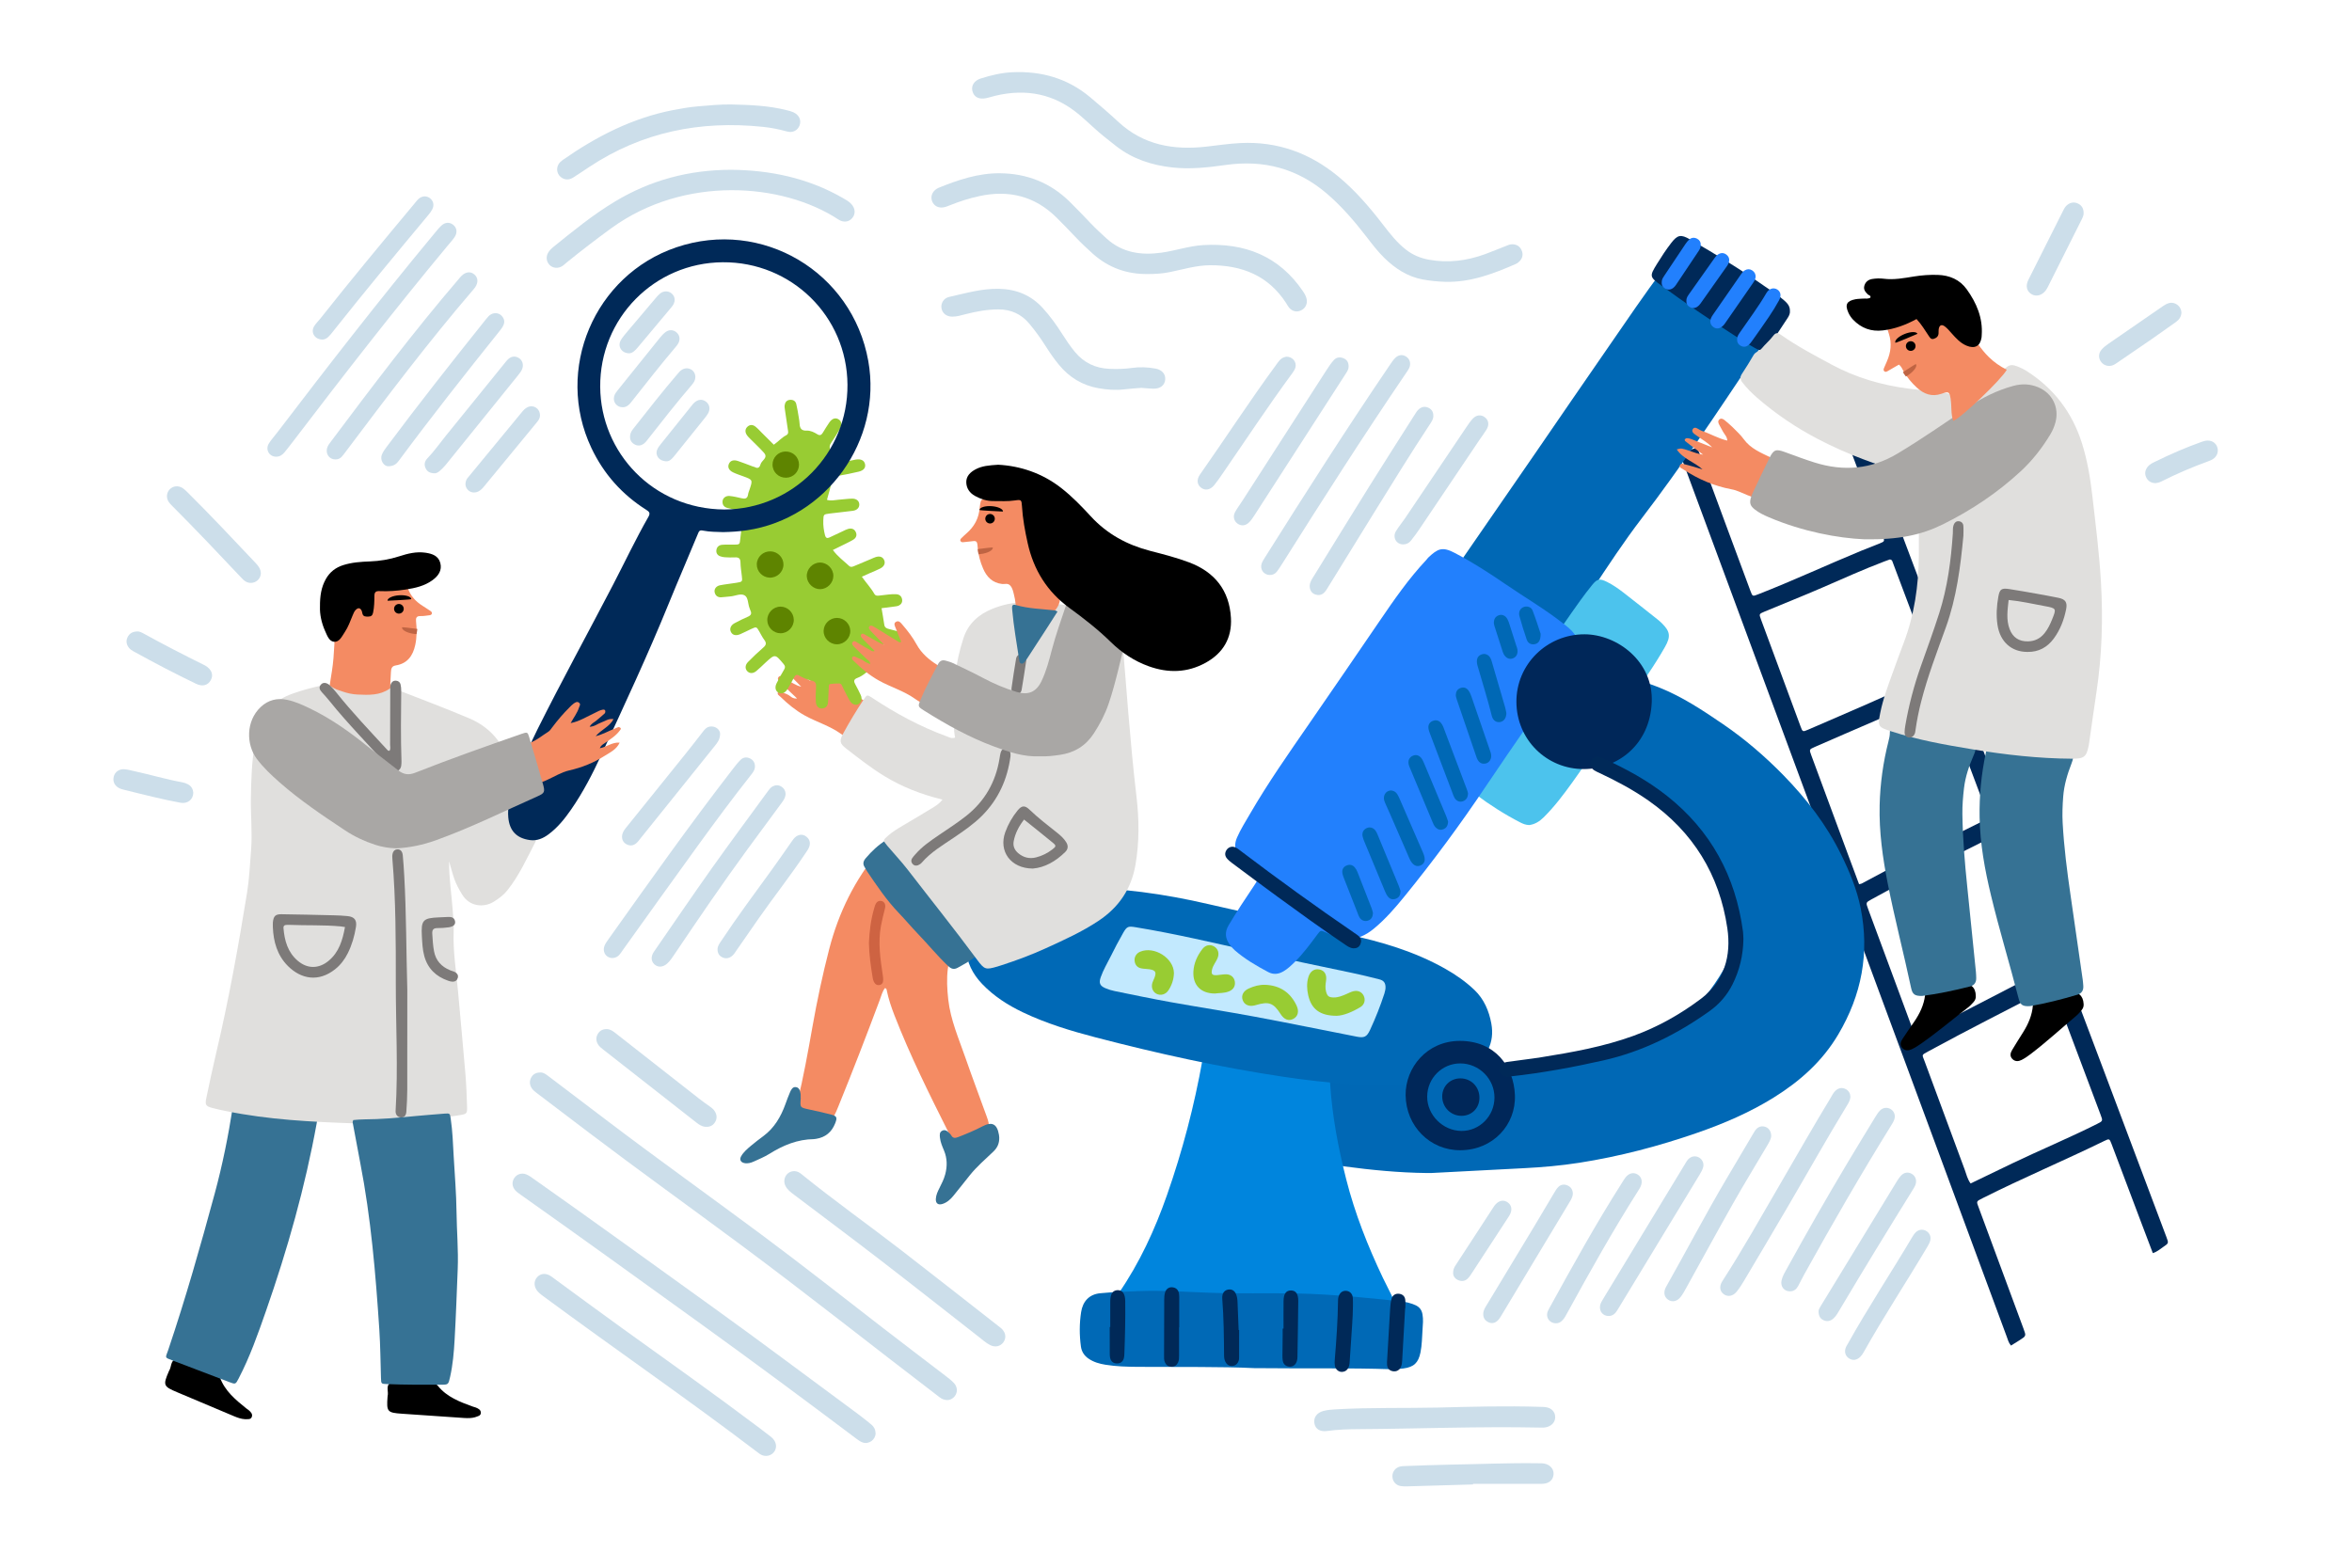 <?xml version="1.0" encoding="utf-8"?>
<!-- Generator: Adobe Illustrator 27.5.0, SVG Export Plug-In . SVG Version: 6.00 Build 0)  -->
<svg version="1.1" xmlns="http://www.w3.org/2000/svg" xmlns:xlink="http://www.w3.org/1999/xlink" x="0px" y="0px"
	 viewBox="0 0 750 500" style="enable-background:new 0 0 750 500;" xml:space="preserve">
<g id="BACKGROUND">
</g>
<g id="OBJECTS">
	<path style="fill:#002958;" d="M686.487,399.67c-1.187-3.126-2.372-6.235-3.547-9.348c-3.201-8.477-6.39-16.958-9.601-25.431
		c-0.669-1.765-0.719-1.781-2.359-0.98c-12.838,6.268-26.016,11.811-38.779,18.24c-2.125,1.07-1.992,0.958-1.207,3.074
		c4.769,12.858,9.515,25.724,14.273,38.586c0.846,2.285,0.857,2.284-1.228,3.609c-0.888,0.564-1.784,1.117-2.781,1.741
		c-0.792-0.926-1.025-1.963-1.378-2.916c-12.331-33.299-24.646-66.604-36.965-99.907c-10.903-29.475-21.805-58.95-32.713-88.423
		c-11.191-30.239-22.388-60.475-33.581-90.713c-0.972-2.626-1.281-2.395,1.527-3.375c3.168-1.106,2.881-1.693,4.218,1.941
		c5.243,14.249,10.535,28.48,15.814,42.715c0.673,1.813,0.67,1.762,2.587,1.013c11.027-4.308,21.761-9.307,32.7-13.823
		c1.961-0.81,3.955-1.541,5.917-2.348c1.601-0.659,1.617-0.695,1.023-2.296c-1.789-4.821-3.594-9.637-5.406-14.45
		c-3.51-9.32-7.033-18.635-10.545-27.954c-0.689-1.827-0.698-1.892,1.211-2.593c4.127-1.515,3.289-2.171,4.946,2.23
		c9.061,24.064,18.121,48.129,27.172,72.197c8.534,22.693,17.048,45.393,25.589,68.083c9.088,24.142,18.203,48.273,27.295,72.413
		c6.733,17.876,13.448,35.758,20.169,53.638c0.716,1.904,0.724,1.93-1.024,3.102C688.808,398.371,687.906,399.233,686.487,399.67z
		 M636.303,266.779c-0.748-0.108-1.227,0.261-1.717,0.507c-12.7,6.358-25.394,12.728-37.843,19.573
		c-1.787,0.982-1.792,1.016-1.046,3.035c3.197,8.65,6.407,17.295,9.61,25.942c1.615,4.362,3.22,8.728,4.84,13.088
		c0.699,1.882,0.715,1.885,2.537,0.89c1.648-0.9,3.265-1.858,4.931-2.722c10.944-5.67,21.897-11.321,32.847-16.98
		c1.915-0.99,1.918-0.996,1.193-2.928c-3.985-10.621-7.945-21.251-11.98-31.853C638.578,272.452,637.678,269.483,636.303,266.779z
		 M654.493,314.797c-0.647,0.256-1.041,0.374-1.399,0.56c-12.746,6.619-25.575,13.082-38.187,19.957
		c-2.313,1.261-2.009,0.97-1.221,3.105c4.271,11.556,8.527,23.118,12.827,34.664c0.532,1.43,0.831,2.979,1.868,4.371
		c4.447-2.145,8.846-4.28,13.256-6.391c8.979-4.298,18.177-8.128,27.077-12.597c1.866-0.937,1.862-0.952,1.122-2.922
		c-3.932-10.464-7.863-20.929-11.798-31.392C656.892,321.104,655.731,318.062,654.493,314.797z M592.818,282.016
		c0.513-0.131,0.687-0.14,0.826-0.215c12.92-6.993,25.984-13.704,39.17-20.181c1.414-0.695,1.409-0.748,0.754-2.492
		c-4.617-12.298-9.24-24.595-13.865-36.89c-0.731-1.943-0.759-1.976-2.549-1.105c-12.628,6.139-25.632,11.432-38.468,17.103
		c-1.783,0.788-1.798,0.782-1.11,2.644c3.875,10.485,7.754,20.968,11.635,31.45C590.397,275.534,591.595,278.733,592.818,282.016z
		 M602.605,178.438c-0.539,0.196-1.155,0.411-1.764,0.643c-6.64,2.526-13.113,5.444-19.624,8.275
		c-6.135,2.668-12.361,5.127-18.536,7.705c-1.774,0.741-1.775,0.793-1.168,2.437c4.212,11.408,8.43,22.814,12.654,34.217
		c0.639,1.724,0.674,1.755,2.431,0.993c12.807-5.548,25.656-11.001,38.266-16.989c1.978-0.939,2.005-0.961,1.223-3.044
		c-4.1-10.927-8.218-21.848-12.329-32.771c-0.115-0.306-0.218-0.616-0.34-0.918C603.286,178.662,603.048,178.465,602.605,178.438z"
		/>
	<g>
		<path style="fill:#0068B5;" d="M495.334,201.884c-0.882-0.124-1.641-0.621-2.412-1.065c-4.325-2.489-8.18-5.639-12.157-8.622
			c-3.062-2.297-5.683-5.149-9.012-7.103c-1.335-0.784-2.729-1.486-3.987-2.38c-2.432-1.727-2.607-2.792-0.911-5.255
			c7.446-10.813,14.926-21.604,22.373-32.416c8.049-11.684,16.031-23.414,24.126-35.066c5.535-7.966,10.916-16.043,16.79-23.769
			c1.434-1.887,1.824-1.996,3.779-0.733c3.496,2.258,6.954,4.578,10.36,6.97c5.67,3.982,11.579,7.625,17.004,11.956
			c0.319,0.254,0.633,0.515,0.94,0.783c1.368,1.194,1.51,1.807,0.568,3.354c-1.187,1.95-2.421,3.873-3.69,5.77
			c-11.522,17.219-22.954,34.499-35.564,50.962c-5.705,7.448-10.85,15.295-16.024,23.117c-2.845,4.301-6.21,8.173-9.73,11.92
			C497.11,201.027,496.397,201.692,495.334,201.884z"/>
		<path style="fill:#0068B5;" d="M454.951,374.124c-8.827-0.102-17.595-0.95-26.336-2.121c-0.483-0.065-0.955-0.216-1.436-0.298
			c-1.818-0.308-2.818-1.337-3.257-3.165c-0.764-3.183-1.159-6.419-1.57-9.65c-0.453-3.558-0.771-7.134-1.112-10.706
			c-0.077-0.807-0.081-1.636,0.013-2.44c0.349-2.977,1.661-4.065,4.642-4.232c9.14-0.512,18.286,0.362,27.418-0.101
			c7.918-0.401,15.842,0.064,23.755-0.378c14.044-0.785,27.901-2.59,41.462-6.579c13.949-4.103,23.944-12.806,31.081-25.218
			c2.297-3.994,3.433-8.265,3.813-12.779c0.179-2.124-0.166-4.249-0.645-6.309c-2.755-11.834-8.783-21.726-18.09-29.515
			c-6.091-5.098-12.783-9.321-20.043-12.609c-2.006-0.908-3.974-1.904-5.929-2.918c-2.124-1.102-2.368-1.973-1.159-4.112
			c3.292-5.826,6.881-11.472,10.409-17.156c0.904-1.456,1.843-2.893,2.682-4.386c0.954-1.698,2.387-2.179,4.147-1.685
			c1.487,0.418,2.942,0.967,4.377,1.544c7.249,2.911,13.712,7.185,20.128,11.562c7.042,4.804,13.467,10.315,19.416,16.405
			c7.341,7.514,13.69,15.762,18.343,25.213c2.703,5.49,5.063,11.133,6.267,17.187c2.85,14.33,0.314,27.622-7.122,40.205
			c-5.101,8.632-12.245,14.969-20.591,20.161c-7.659,4.765-15.895,8.304-24.4,11.255c-12.284,4.262-24.816,7.559-37.667,9.564
			c-5.807,0.906-11.664,1.419-17.536,1.719c-9.863,0.505-19.726,1.03-29.589,1.542C455.932,374.146,455.441,374.124,454.951,374.124
			z"/>
		<path style="fill:#0085DD;" d="M427.473,420.532c-12.053,0.283-23.632-0.717-35.234-0.511c-3.99,0.071-7.989-0.241-11.981-0.447
			c-3.932-0.203-7.81,0.625-11.733,0.531c-3.179-0.076-6.366,0.113-9.537-0.262c-0.969-0.115-1.948-0.18-2.858-0.588
			c-1.846-0.828-2.277-1.926-1.333-3.7c0.573-1.077,1.248-2.106,1.941-3.113c6.674-9.682,11.538-20.286,15.399-31.315
			c4.931-14.087,8.72-28.508,11.325-43.22c0.967-5.463,1.607-4.908,5.593-4.122c10.164,2.002,20.277,4.22,30.305,6.818
			c0.393,0.102,0.78,0.234,1.166,0.363c3.165,1.063,3.402,1.384,3.615,4.647c0.677,10.36,2.596,20.507,5.149,30.557
			c2.763,10.879,6.867,21.249,11.671,31.362c0.84,1.768,1.782,3.486,2.615,5.257c0.589,1.253,1.152,2.531,1.18,3.96
			c0.036,1.872-0.563,2.764-2.343,3.199c-0.943,0.231-1.934,0.367-2.904,0.371C435.344,420.341,431.187,420.745,427.473,420.532z"/>
		<path style="fill:#0069B6;" d="M342.546,283.108c14.508-0.018,28.764,1.988,42.868,5.269c14.69,3.417,29.451,6.511,44.203,9.647
			c10.803,2.296,21.346,5.404,31.059,10.853c3.43,1.924,6.655,4.166,9.493,6.868c3.035,2.891,4.645,6.677,5.384,10.721
			c1.12,6.127-1.544,10.781-6.341,14.343c-4.751,3.528-10.266,4.941-16.063,5.219c-14.79,0.708-29.481-0.435-44.104-2.629
			c-20.18-3.028-40.076-7.423-59.806-12.573c-7.885-2.059-15.686-4.431-23.079-7.959c-4.826-2.302-9.266-5.158-12.977-9.041
			c-3.027-3.168-4.972-6.951-5.144-11.335c-0.233-5.924,2.316-10.569,7.363-13.755c4.348-2.745,9.134-4.26,14.203-4.987
			C333.902,283.133,338.222,283.11,342.546,283.108z"/>
		<path style="fill:#4CC3ED;" d="M487.614,263.147c-1.089-0.034-1.992-0.405-2.868-0.855c-4.949-2.542-9.612-5.539-14.076-8.852
			c-0.196-0.146-0.398-0.286-0.583-0.445c-3.7-3.192-4.019-5.095-1.599-9.32c4.061-7.091,8.735-13.78,13.509-20.393
			c7.549-10.456,14.432-21.369,21.971-31.83c1.19-1.651,2.43-3.269,3.71-4.851c1.648-2.035,2.431-2.18,4.846-0.965
			c1.829,0.92,3.511,2.09,5.124,3.339c3.612,2.797,7.185,5.645,10.768,8.48c0.511,0.404,1.009,0.83,1.474,1.286
			c2.706,2.655,2.925,4.275,1.039,7.591c-3.355,5.9-7.229,11.458-11.299,16.876c-6.427,8.554-12.017,17.684-18.272,26.355
			c-2.819,3.907-5.704,7.752-9.145,11.147C490.901,262.003,489.404,262.929,487.614,263.147z"/>
		<path style="fill:#C2E9FE;" d="M441.801,315.311c-0.031,0.145-0.123,0.88-0.348,1.572c-1.289,3.956-2.818,7.822-4.569,11.594
			c-1.037,2.234-1.841,2.63-4.268,2.156c-10.797-2.109-21.573-4.333-32.389-6.347c-9.053-1.686-18.158-3.085-27.222-4.715
			c-5.852-1.052-11.674-2.276-17.501-3.46c-1.032-0.21-2.064-0.519-3.029-0.935c-1.762-0.76-2.122-1.655-1.48-3.5
			c0.806-2.318,2.075-4.425,3.164-6.611c1.272-2.552,2.587-5.089,4.01-7.559c1.199-2.08,1.607-2.162,3.998-1.769
			c12.635,2.079,25.089,5.032,37.576,7.82c10.415,2.326,20.847,4.568,31.3,6.718c2.951,0.607,5.876,1.342,8.797,2.083
			C441.014,312.653,441.958,313.279,441.801,315.311z"/>
		<path style="fill:#002759;" d="M465.704,366.857c-9.687,0.078-17.404-7.683-17.483-17.611c-0.069-8.71,6.767-17.247,17.282-17.263
			c11.228-0.017,17.208,8.158,17.567,17.26C483.445,358.76,476.067,366.803,465.704,366.857z"/>
		<path style="fill:#002958;" d="M570.765,99.104c0.096,0.779-0.219,1.533-0.67,2.225c-1.737,2.664-3.489,5.318-5.252,7.965
			c-0.269,0.404-0.602,0.774-0.947,1.118c-1.468,1.468-2.315,1.687-4.119,0.68c-2.275-1.27-4.475-2.678-6.673-4.081
			c-7.976-5.09-15.791-10.417-23.428-16.002c-3.71-2.714-3.707-2.931-1.3-6.843c1.412-2.294,2.886-4.541,4.533-6.674
			c2.016-2.611,3.076-2.828,6.005-1.136c8.192,4.734,16.264,9.657,24.018,15.091c2.003,1.404,4.103,2.673,5.935,4.305
			C569.844,96.622,570.794,97.548,570.765,99.104z"/>
		<path style="fill:#2280FD;" d="M430.124,299.48c-2.864,0.097-5.051-1.078-7.281-2.062c-1.708-0.754-1.701-0.815-2.842,0.725
			c-2.236,3.018-4.465,6.042-7.149,8.691c-1.105,1.091-2.222,2.16-3.575,2.958c-1.6,0.944-3.223,1.118-4.889,0.231
			c-3.752-1.998-7.424-4.128-10.644-6.938c-0.609-0.531-1.142-1.171-1.62-1.826c-1.431-1.958-1.657-3.931-0.351-6.143
			c2.535-4.292,5.299-8.431,8.068-12.57c1.744-2.606,1.747-2.654-0.613-4.58c-1.87-1.526-3.202-3.483-4.492-5.46
			c-1.103-1.691-1.094-3.523-0.278-5.385c1.152-2.627,2.684-5.041,4.116-7.51c5.741-9.899,12.306-19.263,18.799-28.668
			c7.56-10.951,15.086-21.923,22.58-32.92c4.595-6.742,9.242-13.463,14.856-19.435c0.223-0.238,0.395-0.527,0.63-0.75
			c3.045-2.88,4.486-3.561,8.454-1.481c5.579,2.925,10.868,6.323,16.053,9.877c6.195,4.247,12.697,8.043,18.616,12.693
			c1.285,1.009,2.562,2.009,3.536,3.357c1.333,1.845,1.466,3.759,0.457,5.758c-0.404,0.799-0.885,1.562-1.37,2.316
			c-8.796,13.662-18.298,26.847-27.327,40.35c-8.084,12.089-16.71,23.763-25.878,35.046c-3.042,3.744-6.183,7.389-9.921,10.466
			C435.347,298.454,432.69,299.482,430.124,299.48z"/>
		<path style="fill:#002759;" d="M505.259,202.305c10.43,0.014,22.037,8.675,21.446,21.721c-0.61,13.461-10.783,21.189-21.599,21.26
			c-11.877,0.079-21.5-9.349-21.557-21.41C483.492,211.889,493.27,202.289,505.259,202.305z"/>
		<path style="fill:#0069B6;" d="M399.915,436.35c-10.18-0.501-23.659-0.319-37.136-0.406c-3.414-0.022-6.853-0.127-10.249-0.67
			c-1.953-0.312-3.812-0.835-5.467-1.985c-1.361-0.945-2.168-2.23-2.385-3.834c-0.496-3.653-0.497-7.314,0.063-10.963
			c0.519-3.38,2.526-5.666,6.036-6.017c4.064-0.406,8.138-0.52,12.207-0.684c7.594-0.307,15.183,0.241,22.765,0.523
			c9.15,0.34,18.294,0.063,27.439,0.218c6.284,0.107,12.549,0.542,18.806,1.069c4.873,0.411,9.735,0.956,14.603,1.439
			c1.638,0.162,3.215,0.56,4.722,1.217c1.29,0.562,2.031,1.512,2.281,2.947c0.286,1.638,0.126,3.237,0.015,4.869
			c-0.165,2.442-0.172,4.896-0.664,7.304c-0.669,3.278-2.085,4.626-5.4,5.078c-1.29,0.176-2.608,0.295-3.906,0.25
			C430.167,436.245,416.685,436.528,399.915,436.35z"/>
		<path style="fill:#002958;" d="M555.935,299.548c-0.072,5.068-1.208,9.882-3.474,14.407c-1.712,3.419-4.156,6.256-7.265,8.481
			c-10.33,7.392-21.492,12.965-33.97,15.782c-9.726,2.196-19.511,3.991-29.424,5.081c-0.243,0.027-0.484,0.089-0.728,0.098
			c-1.652,0.063-2.754-0.663-2.971-1.946c-0.227-1.34,0.738-2.495,2.47-2.75c3.635-0.535,7.293-0.922,10.921-1.502
			c9.922-1.587,19.811-3.363,29.298-6.799c7.81-2.829,15.01-6.884,21.618-11.859c7.486-5.636,9.689-13.722,8.394-22.503
			c-2.516-17.063-10.921-30.724-25.139-40.691c-4.902-3.436-10.154-6.232-15.555-8.774c-0.59-0.278-1.204-0.527-1.744-0.884
			c-1.162-0.769-1.52-1.855-1.051-2.937c0.474-1.094,1.52-1.568,2.852-1.254c0.393,0.092,0.774,0.257,1.144,0.425
			c7.163,3.247,14.035,6.995,20.224,11.891c14.027,11.097,21.901,25.655,24.262,43.291
			C555.904,297.911,555.891,298.733,555.935,299.548z"/>
		<path style="fill:#0068B5;" d="M476.554,350.086c-0.029,5.894-4.761,10.659-10.539,10.615
			c-5.923-0.046-10.957-5.098-10.918-10.957c0.039-5.875,4.767-10.6,10.583-10.576C471.673,339.193,476.583,344.124,476.554,350.086
			z M471.76,350.127c0.007-3.522-2.685-6.227-6.157-6.187c-3.24,0.037-5.713,2.529-5.714,5.757c0,3.466,2.758,6.22,6.199,6.187
			C469.344,355.854,471.754,353.407,471.76,350.127z"/>
		<path style="fill:#002958;" d="M431.575,302.457c-1.209-0.075-2.104-0.824-3.043-1.455c-7.174-4.822-14.165-9.902-21.146-14.994
			c-4.874-3.555-9.704-7.169-14.542-10.772c-0.583-0.435-1.164-0.911-1.62-1.47c-0.689-0.845-0.701-1.802-0.077-2.716
			c0.617-0.905,1.746-1.252,2.82-0.78c0.585,0.257,1.1,0.688,1.616,1.08c11.883,9.024,23.97,17.765,36.287,26.188
			c0.535,0.366,1.099,0.717,1.549,1.174c0.704,0.715,0.755,1.622,0.349,2.498C433.352,302.112,432.572,302.504,431.575,302.457z"/>
		<path style="fill:#98CC33;" d="M426.261,323.98c-5.38,0.018-8.122-2.184-9.098-6.539c-0.435-1.941-0.529-3.883,0.049-5.806
			c0.575-1.914,1.97-2.807,3.654-2.402c1.549,0.372,2.291,1.663,1.974,3.639c-0.183,1.143-0.286,2.268,0.016,3.391
			c0.398,1.478,0.899,1.841,2.427,1.87c1.43,0.027,2.706-0.516,3.983-1.06c0.748-0.318,1.477-0.721,2.256-0.919
			c1.482-0.375,2.714,0.195,3.315,1.397c0.643,1.286,0.325,2.834-1.019,3.646C431.22,322.768,428.44,323.917,426.261,323.98z"/>
		<path style="fill:#0068B5;" d="M468.12,253.005c-0.036,1.271-0.497,2.153-1.653,2.553c-1.027,0.355-2.04-0.052-2.675-1.131
			c-0.285-0.484-0.448-1.043-0.65-1.574c-2.368-6.235-4.737-12.469-7.094-18.708c-0.229-0.605-0.466-1.229-0.546-1.863
			c-0.137-1.082,0.341-1.943,1.356-2.347c0.986-0.392,1.943-0.217,2.645,0.652c0.302,0.374,0.562,0.808,0.732,1.256
			c2.539,6.691,5.062,13.389,7.581,20.087C467.958,252.308,468.038,252.71,468.12,253.005z"/>
		<path style="fill:#98CC33;" d="M387.376,316.875c-4.488-0.016-7.062-2.723-6.827-7.011c0.148-2.702,1.239-5.063,2.856-7.171
			c1.003-1.308,2.44-1.569,3.694-0.863c1.335,0.752,1.81,2.241,1.13,3.82c-0.515,1.194-1.402,2.212-1.714,3.508
			c-0.367,1.523-0.009,1.966,1.542,1.859c0.976-0.067,1.949-0.286,2.921-0.274c1.507,0.018,2.537,0.928,2.773,2.268
			c0.245,1.394-0.368,2.529-1.755,3.14C390.461,316.828,388.789,316.668,387.376,316.875z"/>
		<path style="fill:#002958;" d="M431.232,421.589c-0.272,4.069-0.546,8.137-0.814,12.206c-0.048,0.733-0.067,1.462-0.339,2.164
			c-0.399,1.031-1.155,1.576-2.234,1.595c-1.031,0.018-1.99-0.836-2.184-1.971c-0.108-0.634-0.084-1.304-0.03-1.951
			c0.525-6.26,0.958-12.524,1.036-18.808c0.004-0.325,0.023-0.656,0.092-0.972c0.318-1.458,1.273-2.262,2.526-2.152
			c1.149,0.101,2.028,0.931,2.104,2.309c0.095,1.706,0.004,3.424-0.033,5.136c-0.017,0.815-0.095,1.628-0.145,2.443
			C431.219,421.588,431.225,421.588,431.232,421.589z"/>
		<path style="fill:#002958;" d="M375.977,423.338c0,3.017,0.001,6.033-0.001,9.05c-0.001,0.734,0.002,1.466-0.317,2.158
			c-0.42,0.91-1.119,1.372-2.12,1.361c-1.005-0.011-1.686-0.505-2.086-1.417c-0.306-0.698-0.262-1.436-0.26-2.167
			c0.011-5.952,0.02-11.904,0.053-17.856c0.004-0.726,0.053-1.478,0.245-2.172c0.334-1.201,1.236-1.83,2.341-1.728
			c1.217,0.112,1.925,0.845,2.123,2.015c0.108,0.636,0.077,1.299,0.079,1.95c0.007,2.935,0.003,5.87,0.003,8.806
			C376.017,423.338,375.997,423.338,375.977,423.338z"/>
		<path style="fill:#0068B5;" d="M443.583,252.1c0.831,0.092,1.539,0.475,1.989,1.216c0.337,0.555,0.604,1.155,0.864,1.752
			c2.443,5.607,4.878,11.217,7.314,16.826c0.912,2.101,0.719,3.383-0.607,4.057c-1.408,0.715-2.75,0.025-3.703-2.13
			c-2.639-5.965-5.156-11.985-7.838-17.931C440.713,253.92,441.826,252.155,443.583,252.1z"/>
		<path style="fill:#0068B5;" d="M461.757,262.017c-0.025,1.254-0.499,2.068-1.517,2.467c-0.93,0.364-1.766,0.104-2.457-0.602
			c-0.527-0.538-0.783-1.236-1.066-1.913c-2.361-5.645-4.72-11.291-7.076-16.937c-0.157-0.376-0.331-0.753-0.426-1.146
			c-0.316-1.315,0.162-2.341,1.285-2.842c1.014-0.452,2.048-0.186,2.796,0.836c0.379,0.518,0.637,1.136,0.888,1.735
			c2.339,5.566,4.668,11.135,6.989,16.709C461.421,260.923,461.597,261.551,461.757,262.017z"/>
		<path style="fill:#0068B5;" d="M464.234,221.966c-0.034-1.302,0.39-2.112,1.447-2.512c1.062-0.402,1.967-0.073,2.598,0.786
			c0.424,0.577,0.708,1.283,0.945,1.968c1.951,5.624,3.883,11.254,5.804,16.889c0.235,0.689,0.529,1.375,0.485,2.135
			c-0.067,1.161-0.799,2.106-1.845,2.297c-1.09,0.2-1.921-0.229-2.468-1.174c-0.202-0.349-0.342-0.74-0.474-1.125
			c-2.061-6.016-4.118-12.034-6.168-18.055C464.402,222.716,464.305,222.237,464.234,221.966z"/>
		<path style="fill:#002958;" d="M448.066,417.25c-0.313,5.526-0.628,11.051-0.938,16.577c-0.041,0.734-0.092,1.46-0.421,2.139
			c-0.529,1.093-1.396,1.566-2.583,1.37c-1.111-0.184-1.699-0.935-1.818-2.005c-0.071-0.64,0.003-1.3,0.041-1.949
			c0.307-5.363,0.608-10.726,0.945-16.086c0.066-1.05,0.177-2.122,0.462-3.128c0.325-1.146,1.34-1.69,2.463-1.521
			c1.103,0.167,1.776,0.839,1.893,1.926c0.095,0.884,0.019,1.785,0.019,2.679C448.108,417.251,448.087,417.25,448.066,417.25z"/>
		<path style="fill:#002958;" d="M395.126,424.204c0,2.772,0.006,5.545-0.005,8.317c-0.002,0.486,0.013,0.999-0.132,1.451
			c-0.328,1.019-1.063,1.668-2.155,1.692c-0.976,0.021-1.694-0.501-2.117-1.395c-0.285-0.602-0.382-1.242-0.387-1.902
			c-0.044-6.035-0.096-12.069-0.573-18.09c-0.032-0.401-0.025-0.824,0.064-1.214c0.219-0.959,0.833-1.594,1.809-1.763
			c1.091-0.188,1.936,0.275,2.421,1.248c0.441,0.886,0.537,1.87,0.575,2.856c0.112,2.933,0.235,5.866,0.354,8.8
			C395.029,424.205,395.077,424.204,395.126,424.204z"/>
		<path style="fill:#0068B5;" d="M446.6,284.2c-0.007,1.169-0.413,1.95-1.304,2.365c-0.983,0.457-1.952,0.31-2.665-0.534
			c-0.411-0.486-0.711-1.09-0.96-1.684c-2.202-5.263-4.386-10.535-6.564-15.808c-0.248-0.601-0.503-1.216-0.622-1.85
			c-0.22-1.173,0.336-2.152,1.361-2.591c1.011-0.433,2.072-0.135,2.794,0.854c0.284,0.388,0.48,0.85,0.666,1.299
			c2.25,5.42,4.495,10.842,6.729,16.269C446.282,283.118,446.45,283.748,446.6,284.2z"/>
		<path style="fill:#98CC33;" d="M403.421,314.093c4.677,0.182,8.034,2.396,10.027,6.628c0.879,1.868,0.439,3.468-1.046,4.249
			c-1.486,0.781-2.921,0.226-4.068-1.576c-2.233-3.507-3.721-4.056-7.757-2.862c-0.157,0.046-0.313,0.093-0.472,0.133
			c-1.817,0.46-3.3-0.188-3.833-1.674c-0.536-1.492,0.167-2.917,1.928-3.72C399.847,314.521,401.573,314.039,403.421,314.093z"/>
		<path style="fill:#002958;" d="M409.288,423.736c0-2.94-0.025-5.879,0.008-8.818c0.026-2.276,0.806-3.336,2.348-3.336
			c1.54,0,2.358,1.059,2.34,3.342c-0.047,5.963-0.162,11.926-0.26,17.889c-0.007,0.405-0.045,0.823-0.156,1.209
			c-0.377,1.31-1.305,1.986-2.515,1.851c-1.242-0.139-1.904-0.928-2.04-2.094c-0.113-0.968-0.062-1.957-0.056-2.936
			c0.01-1.797,0.041-3.594,0.06-5.392c0.006-0.572,0.001-1.143,0.001-1.715C409.109,423.736,409.198,423.736,409.288,423.736z"/>
		<path style="fill:#002958;" d="M354.032,423.232c0-2.768-0.022-5.537,0.007-8.304c0.023-2.236,0.801-3.369,2.275-3.444
			c1.582-0.08,2.47,1.115,2.497,3.464c0.066,5.618-0.056,11.235-0.275,16.849c-0.019,0.486-0.035,0.99-0.174,1.449
			c-0.317,1.05-1.075,1.625-2.174,1.623c-1.102-0.003-1.875-0.586-2.156-1.641c-0.165-0.617-0.154-1.29-0.157-1.938
			c-0.016-2.686-0.007-5.373-0.007-8.059C353.922,423.232,353.977,423.232,354.032,423.232z"/>
		<path style="fill:#98CC33;" d="M374.341,310.319c-0.039,2.009-0.656,3.852-1.741,5.516c-0.902,1.382-2.529,1.804-3.835,1.117
			c-1.226-0.645-1.753-2.076-1.273-3.574c0.173-0.54,0.466-1.04,0.66-1.574c0.643-1.773,0.314-2.341-1.596-2.661
			c-0.879-0.147-1.792-0.111-2.661-0.294c-1.248-0.264-1.953-1.115-2.096-2.386c-0.142-1.261,0.573-2.416,1.764-2.918
			C368.042,301.653,374.262,305.562,374.341,310.319z"/>
		<path style="fill:#0068B5;" d="M480.34,227.411c0.021,1.533-0.766,2.645-1.939,2.866c-1.221,0.23-2.33-0.467-2.688-1.915
			c-1.328-5.373-3.015-10.641-4.536-15.957c-0.112-0.39-0.205-0.795-0.227-1.198c-0.064-1.163,0.329-2.083,1.512-2.491
			c1.142-0.393,2.229,0.075,2.848,1.239c0.189,0.354,0.299,0.755,0.412,1.144c1.419,4.839,2.836,9.679,4.239,14.523
			C480.142,226.245,480.232,226.894,480.34,227.411z"/>
		<path style="fill:#2280FD;" d="M559.837,88.279c-0.068,0.781-0.45,1.409-0.868,2.013c-2.965,4.288-5.933,8.574-8.909,12.854
			c-0.231,0.332-0.497,0.654-0.803,0.916c-0.971,0.833-1.972,0.904-2.902,0.251c-0.917-0.645-1.21-1.666-0.764-2.812
			c0.146-0.374,0.363-0.729,0.593-1.062c3.011-4.355,6.029-8.705,9.047-13.055c0.326-0.469,0.679-0.907,1.199-1.195
			c0.789-0.437,1.559-0.432,2.31,0.053C559.481,86.718,559.841,87.415,559.837,88.279z"/>
		<path style="fill:#2280FD;" d="M553.93,108.01c0.042-0.772,0.472-1.369,0.885-1.974c2.838-4.162,5.901-8.17,8.429-12.544
			c0.868-1.502,2.333-1.888,3.489-1.157c1.088,0.688,1.378,1.951,0.56,3.457c-0.968,1.782-2.05,3.508-3.181,5.193
			c-1.721,2.564-3.519,5.077-5.304,7.598c-0.373,0.527-0.768,1.069-1.262,1.472c-0.747,0.61-1.614,0.716-2.501,0.211
			C554.161,109.762,553.859,108.98,553.93,108.01z"/>
		<path style="fill:#2280FD;" d="M537.753,95.725c0.031-0.779,0.462-1.38,0.886-1.98c2.682-3.801,5.362-7.603,8.062-11.391
			c0.326-0.458,0.711-0.924,1.175-1.222c0.904-0.58,1.875-0.563,2.721,0.155c0.751,0.639,0.996,1.481,0.675,2.43
			c-0.129,0.381-0.31,0.761-0.541,1.09c-2.815,4.007-5.638,8.008-8.476,11.998c-0.279,0.392-0.627,0.771-1.024,1.035
			c-0.82,0.546-1.711,0.53-2.539,0.005C537.93,97.36,537.675,96.604,537.753,95.725z"/>
		<path style="fill:#0068B5;" d="M437.813,291.22c-0.087,1.24-0.525,2.054-1.594,2.405c-1.056,0.348-2.117-0.044-2.724-1.058
			c-0.289-0.484-0.457-1.042-0.665-1.572c-1.404-3.562-2.81-7.124-4.201-10.692c-0.235-0.604-0.485-1.224-0.579-1.859
			c-0.16-1.081,0.299-1.946,1.305-2.383c0.988-0.429,1.947-0.25,2.657,0.599c0.359,0.428,0.648,0.944,0.855,1.465
			c1.53,3.863,3.037,7.735,4.533,11.611C437.604,290.264,437.706,290.828,437.813,291.22z"/>
		<path style="fill:#2280FD;" d="M542.319,78.034c0.033,0.806-0.246,1.392-0.612,1.941c-2.439,3.662-4.88,7.323-7.334,10.975
			c-0.224,0.333-0.509,0.648-0.828,0.889c-0.873,0.658-1.828,0.696-2.736,0.107c-0.846-0.549-1.038-1.408-0.888-2.367
			c0.105-0.669,0.491-1.202,0.85-1.742c2.21-3.325,4.421-6.65,6.651-9.961c0.361-0.535,0.764-1.068,1.245-1.491
			c0.746-0.657,1.655-0.695,2.512-0.241C541.95,76.552,542.366,77.243,542.319,78.034z"/>
		<path style="fill:#0068B5;" d="M476.357,198.749c-0.021-1.264,0.469-2.13,1.612-2.53c0.987-0.346,2.063,0.106,2.673,1.168
			c0.319,0.556,0.519,1.189,0.719,1.805c0.727,2.241,1.432,4.489,2.144,6.735c0.123,0.387,0.29,0.766,0.357,1.162
			c0.245,1.448-0.347,2.532-1.558,2.926c-1.08,0.351-2.126-0.155-2.796-1.365c-0.117-0.213-0.217-0.439-0.292-0.67
			c-0.899-2.782-1.796-5.566-2.683-8.352C476.437,199.32,476.405,198.991,476.357,198.749z"/>
		<path style="fill:#0068B5;" d="M491.271,202.137c0.033,2.03-0.599,2.995-1.709,3.28c-1.205,0.309-2.299-0.173-2.732-1.437
			c-0.844-2.464-1.62-4.955-2.313-7.466c-0.362-1.313,0.227-2.433,1.252-2.869c1.069-0.456,2.469-0.123,2.922,1.029
			C489.732,197.314,490.559,200.04,491.271,202.137z"/>
	</g>
	<g>
		<g>
			<path style="fill:#F48B63;" d="M282.195,315.135c-0.856,1.1-1.179,2.512-1.663,3.806c-4.25,11.371-8.628,22.693-13.196,33.939
				c-2.234,5.5-2.075,4.145-6.505,3.263c-1.644-0.327-3.258-0.893-4.822-1.509c-1.677-0.66-2.408-0.338-1.733-3.125
				c1.93-7.968,3.381-16.032,4.809-24.101c1.47-8.31,3.227-16.557,5.337-24.73c3.002-11.626,8.193-22.16,15.899-31.371
				c3.422-4.091,2.867-4.09,6.15-0.076c6.315,7.719,12.586,15.482,18.302,23.668c0.276,0.396,0.489,0.846,0.81,1.199
				c1.092,1.202,1.005,2.249,0.073,3.622c-3.958,5.829-4.019,12.374-3.279,19.053c0.726,6.558,3.381,12.539,5.506,18.674
				c2.157,6.225,4.5,12.384,6.731,18.584c1.191,3.311,1.043,3.605-2.232,5.06c-1.911,0.849-3.829,1.689-5.86,2.213
				c-2.364,0.61-2.773,0.437-3.824-1.659c-6.238-12.441-12.46-24.89-17.501-37.885c-0.991-2.555-1.858-5.138-2.412-7.823
				C282.723,315.628,282.737,315.283,282.195,315.135z"/>
			<path style="fill:#367294;" d="M255.341,350.104c-0.008,0.161-0.012,0.321-0.023,0.482c-0.184,2.646-0.182,2.635,2.507,3.229
				c2.351,0.519,4.709,1.017,7.04,1.616c2.036,0.522,2.199,0.965,1.438,2.882c-1.1,2.769-3.085,4.43-6.04,4.905
				c-0.238,0.038-0.477,0.094-0.716,0.096c-5.241,0.054-9.844,1.971-14.214,4.703c-1.557,0.974-3.287,1.681-4.966,2.447
				c-0.954,0.435-1.982,0.719-3.048,0.485c-1.155-0.254-1.573-1.134-0.985-2.172c0.765-1.35,1.955-2.344,3.116-3.328
				c1.285-1.09,2.634-2.108,3.987-3.114c3.491-2.596,5.563-6.157,7.01-10.16c0.463-1.282,0.929-2.566,1.473-3.815
				c0.352-0.807,0.824-1.764,1.847-1.643c1.138,0.134,1.369,1.219,1.534,2.185c0.067,0.39,0.011,0.802,0.011,1.203
				C255.322,350.104,255.331,350.104,255.341,350.104z"/>
			<path style="fill:#367294;" d="M311.227,304.022c0.096,0.799-0.289,1.175-0.763,1.529c-1.615,1.206-3.362,2.192-5.137,3.136
				c-1.163,0.618-2.022,0.324-2.987-0.586c-3.4-3.205-6.341-6.833-9.571-10.193c-2.114-2.199-4.07-4.55-6.184-6.75
				c-3.865-4.022-6.952-8.626-10.065-13.214c-0.27-0.398-0.453-0.854-0.725-1.25c-0.756-1.098-0.569-1.999,0.295-3.012
				c1.893-2.22,3.977-4.198,6.467-5.724c1.476-0.905,1.645-0.87,2.813,0.43c3.437,3.827,6.787,7.726,9.699,11.977
				c3.045,4.446,6.674,8.438,9.891,12.748c2.263,3.032,4.307,6.206,5.815,9.695C310.963,303.249,311.11,303.707,311.227,304.022z"/>
			<path style="fill:#367294;" d="M318.637,362.747c0.061,2.085-0.715,3.434-1.931,4.591c-2.558,2.435-5.247,4.74-7.465,7.512
				c-1.755,2.195-3.485,4.41-5.265,6.584c-0.924,1.129-2.006,2.098-3.439,2.553c-1.38,0.438-2.214-0.185-2.12-1.641
				c0.079-1.217,0.586-2.324,1.134-3.399c0.73-1.433,1.454-2.874,1.866-4.432c0.673-2.547,0.644-5.071-0.389-7.549
				c-0.555-1.332-1.144-2.667-1.298-4.122c-0.084-0.793-0.196-1.697,0.639-2.172c0.939-0.534,1.681,0.023,2.329,0.683
				c0.225,0.228,0.468,0.46,0.618,0.736c0.553,1.013,1.284,0.932,2.234,0.563c2.62-1.02,5.211-2.088,7.702-3.4
				c3.083-1.625,4.69-0.811,5.292,2.649C318.612,362.295,318.632,362.698,318.637,362.747z"/>
			<path style="fill:#CE6342;" d="M277.078,300.719c0.16-3.652,0.594-7.32,1.644-10.897c0.113-0.386,0.201-0.783,0.351-1.155
				c0.364-0.902,0.958-1.52,2.023-1.301c0.907,0.186,1.41,1.134,1.115,2.326c-0.464,1.874-0.95,3.737-1.298,5.641
				c-0.976,5.336-0.183,10.591,0.611,15.851c0.292,1.931,0.011,2.763-1.057,2.977c-1.071,0.215-1.892-0.545-2.191-2.346
				C277.67,308.162,277.141,304.495,277.078,300.719z"/>
		</g>
		<path style="fill:#F48B63;" d="M254.173,222.78c-1.596-1.532-2.983-2.815-4.31-4.157c-0.765-0.774-2.293-1.798-1.665-2.612
			c0.888-1.151,1.836,0.558,2.793,0.936c1.385,0.547,2.543,1.602,4.514,2.08c-1.434-1.457-2.54-2.571-3.633-3.698
			c-0.333-0.344-0.666-0.699-0.929-1.096c-0.169-0.255-0.261-0.634,0.076-0.848c0.17-0.108,0.485-0.148,0.658-0.062
			c0.788,0.391,1.555,0.827,2.319,1.265c1.359,0.78,2.71,1.572,4.496,2.611c-1.281-1.938-2.864-2.826-3.933-4.207
			c-0.343-0.443-0.758-0.837-1.059-1.305c-0.154-0.239-0.261-0.637,0.101-0.848c0.186-0.108,0.49-0.191,0.664-0.113
			c0.655,0.294,1.299,0.626,1.91,1.004c2.383,1.471,4.686,3.078,7.346,4.399c0.214-0.861-0.238-1.432-0.528-2.003
			c-0.55-1.079-0.986-2.197-1.306-3.359c-0.126-0.46-0.234-1.006,0.245-1.329c0.556-0.375,1.089-0.121,1.527,0.281
			c0.353,0.324,0.68,0.683,0.979,1.059c1.901,2.393,3.621,4.906,5.2,7.526c1.131,1.877,3.001,3.042,4.686,4.365
			c0.44,0.345,0.943,0.613,1.434,0.887c0.656,0.367,0.901,0.81,0.567,1.573c-1.384,3.165-2.769,6.331-4.068,9.532
			c-0.486,1.196-1.185,1.094-2.057,0.617c-0.703-0.384-1.412-0.773-2.06-1.24c-3.555-2.556-7.79-3.764-11.573-5.869
			c-2.829-1.575-5.303-3.603-7.607-5.85c-0.428-0.417-1.279-0.838-0.874-1.527c0.444-0.755,1.143-0.096,1.693,0.13
			c0.737,0.303,1.486,0.564,2.141,1.08C252.438,222.412,253.025,222.877,254.173,222.78z"/>
		<g>
			<path style="fill:#98CC33;" d="M265.586,175.415c1.569,2.137,3.48,3.497,5.172,5.075c0.577,0.538,1.181,0.247,1.792-0.017
				c1.699-0.733,3.411-1.435,5.118-2.15c0.52-0.217,1.025-0.478,1.56-0.646c1.284-0.403,2.216-0.077,2.683,0.889
				c0.497,1.027,0.088,2.075-1.202,2.745c-1.068,0.555-2.204,0.98-3.307,1.469c-0.807,0.357-1.609,0.724-2.572,1.158
				c1.32,1.901,2.88,3.527,3.982,5.473c0.461,0.813,1.27,0.561,1.959,0.5c1.682-0.15,3.351-0.501,5.05-0.384
				c0.991,0.069,1.657,0.61,1.837,1.61c0.162,0.9-0.237,1.598-1.024,1.995c-0.414,0.209-0.923,0.25-1.397,0.317
				c-1.348,0.188-2.7,0.35-4.126,0.532c0.304,1.82,0.619,3.536,0.868,5.261c0.128,0.885,0.687,1.18,1.449,1.364
				c1.408,0.339,2.809,0.705,4.204,1.092c0.618,0.172,1.244,0.378,1.655,0.929c0.477,0.64,0.535,1.347,0.191,2.049
				c-0.405,0.827-1.194,1.157-2.016,1.025c-1.346-0.217-2.692-0.526-3.984-0.959c-1.171-0.393-1.605-0.002-1.797,1.11
				c-0.122,0.706-0.4,1.39-0.65,2.069c-1.069,2.9-1.073,2.897,1.262,5.117c0.466,0.443,0.955,0.87,1.37,1.359
				c0.692,0.816,0.904,1.71,0.165,2.625c-0.662,0.821-1.809,0.968-2.817,0.21c-0.96-0.722-1.844-1.563-2.671-2.438
				c-0.734-0.777-1.333-0.96-2.238-0.21c-0.796,0.659-1.707,1.264-2.669,1.617c-1.388,0.509-1.164,1.227-0.618,2.203
				c0.589,1.053,1.123,2.138,1.635,3.23c0.356,0.759,0.44,1.558-0.048,2.308c-0.796,1.224-2.465,1.109-3.36-0.346
				c-0.841-1.367-1.479-2.857-2.242-4.273c-0.289-0.537-0.394-1.333-1.211-1.34c-0.958-0.008-1.925,0.039-2.87,0.183
				c-0.474,0.072-0.413,0.646-0.436,1.02c-0.094,1.526-0.145,3.055-0.214,4.583c-0.048,1.057-0.421,1.892-1.56,2.146
				c-1.251,0.278-2.267-0.533-2.35-2.064c-0.087-1.604-0.039-3.222,0.068-4.827c0.07-1.057-0.224-1.666-1.304-1.915
				c-1.416-0.327-2.775-0.861-4.022-1.602c-0.868-0.515-1.29-0.218-1.698,0.557c-0.674,1.281-1.36,2.562-2.127,3.789
				c-0.76,1.215-1.866,1.574-2.84,1.051c-0.949-0.509-1.243-1.668-0.604-2.963c0.747-1.514,1.584-2.987,2.436-4.446
				c0.385-0.659,0.315-1.101-0.185-1.698c-2.738-3.269-2.72-3.285-5.845-0.402c-0.947,0.873-1.851,1.798-2.846,2.613
				c-1.036,0.848-2.083,0.844-2.835,0.13c-0.812-0.771-0.824-1.995,0.164-3c1.579-1.607,3.212-3.169,4.916-4.642
				c0.938-0.811,1.001-1.464,0.272-2.429c-0.626-0.829-1.079-1.789-1.603-2.694c-0.88-1.519-0.884-1.531-2.581-0.755
				c-1.171,0.535-2.307,1.148-3.492,1.648c-1.393,0.587-2.436,0.307-2.942-0.686c-0.507-0.994-0.137-2.105,1.121-2.807
				c1.402-0.783,2.87-1.457,4.339-2.11c0.915-0.406,1.203-0.963,0.774-1.88c-0.136-0.29-0.222-0.604-0.336-0.904
				c-0.513-1.344-0.382-3.273-1.478-3.958c-1.297-0.81-3.079,0.199-4.661,0.302c-0.962,0.063-1.918,0.232-2.88,0.273
				c-1.109,0.047-1.85-0.511-2.085-1.607c-0.215-1.004,0.479-1.985,1.719-2.229c1.735-0.341,3.505-0.505,5.251-0.795
				c1.922-0.319,1.908-0.343,1.694-2.197c-0.166-1.439-0.4-2.88-0.427-4.324c-0.024-1.311-0.64-1.636-1.8-1.576
				c-1.043,0.054-2.095,0.024-3.139-0.04c-0.553-0.034-1.131-0.14-1.638-0.354c-0.824-0.347-1.226-1.051-1.102-1.943
				c0.141-1.01,0.848-1.597,1.799-1.678c1.279-0.109,2.572-0.024,3.859-0.049c1.8-0.034,1.77-0.048,1.961-1.87
				c0.244-2.32,0.539-4.634,0.817-6.95c0.203-1.694,0.208-1.701-1.401-2.08c-1.174-0.277-2.36-0.505-3.529-0.804
				c-1.08-0.276-1.633-1.023-1.548-2.133c0.08-1.035,1.051-1.807,2.274-1.682c1.275,0.131,2.539,0.421,3.789,0.722
				c1.118,0.269,1.892,0.146,2.076-1.196c0.076-0.55,0.318-1.078,0.496-1.612c1.024-3.076,1.024-3.071-2.118-4.221
				c-1.057-0.387-2.137-0.734-3.147-1.222c-1.355-0.656-1.796-1.651-1.346-2.695c0.446-1.035,1.445-1.413,2.882-0.938
				c1.603,0.529,3.168,1.171,4.752,1.759c0.226,0.084,0.484,0.102,0.689,0.219c1.076,0.614,1.581-0.148,1.776-0.92
				c0.318-1.257,2.555-2.039,1.067-3.708c-1.337-1.5-2.831-2.86-4.243-4.295c-0.451-0.458-0.94-0.907-1.268-1.448
				c-0.495-0.818-0.529-1.721,0.185-2.451c0.801-0.818,1.767-0.791,2.62-0.123c0.756,0.592,1.397,1.33,2.083,2.01
				c1.252,1.241,2.499,2.487,3.784,3.767c1.449-1.007,2.506-2.268,3.943-3.01c0.877-0.452,0.625-1.191,0.52-1.899
				c-0.305-2.07-0.618-4.139-0.913-6.21c-0.067-0.474-0.158-0.966-0.096-1.432c0.128-0.962,0.63-1.658,1.682-1.754
				c1.012-0.092,1.786,0.345,2.026,1.327c0.344,1.402,0.553,2.838,0.797,4.263c0.122,0.714,0.231,1.434,0.276,2.155
				c0.088,1.426,0.667,2.14,2.241,2.07c1.213-0.054,2.362,0.51,3.389,1.152c0.839,0.525,1.312,0.256,1.76-0.479
				c0.67-1.1,1.334-2.206,2.068-3.263c0.869-1.251,1.881-1.599,2.84-1.08c1.08,0.585,1.326,1.729,0.526,3.143
				c-0.831,1.469-1.747,2.896-2.696,4.293c-0.547,0.805-0.78,1.54-0.249,2.443c0.24,0.408,0.338,0.902,0.482,1.363
				c0.285,0.91,0.042,2.204,0.796,2.687c0.952,0.611,2.144-0.192,3.237-0.332c1.194-0.153,2.359-0.519,3.55-0.702
				c1.64-0.252,2.635,0.273,2.906,1.424c0.273,1.158-0.404,2.061-2.038,2.445c-2.192,0.515-4.401,0.97-6.621,1.346
				c-1.078,0.183-1.702,0.548-1.94,1.726c-0.396,1.962-0.997,3.882-1.535,5.909c1.301,0.42,2.476,0.053,3.643-0.03
				c1.445-0.102,2.885-0.324,4.329-0.352c1.452-0.028,2.321,0.748,2.338,1.866c0.015,1.007-0.732,1.832-2.028,2.008
				c-2.471,0.336-4.958,0.559-7.432,0.877c-1.957,0.251-1.935,0.283-2.021,2.175c-0.073,1.626,0.157,3.209,0.558,4.778
				c0.207,0.811,0.658,1.041,1.421,0.679c1.453-0.69,2.91-1.375,4.368-2.054c0.509-0.237,1.011-0.514,1.547-0.663
				c1.031-0.286,1.947-0.085,2.454,0.96c0.516,1.062,0.08,1.95-0.82,2.485c-1.309,0.779-2.711,1.403-4.076,2.088
				C267.277,174.589,266.562,174.935,265.586,175.415z"/>
			<g>
				<path style="fill:#5E8400;" d="M261.411,179.422c2.329-0.058,4.344,1.93,4.327,4.271c-0.016,2.235-1.916,4.169-4.146,4.219
					c-2.217,0.05-4.205-1.806-4.325-4.039C257.144,181.55,259.07,179.48,261.411,179.422z"/>
				<path style="fill:#5E8400;" d="M253.12,197.611c0.069,2.363-1.871,4.366-4.225,4.363c-2.256-0.003-4.156-1.861-4.219-4.126
					c-0.066-2.361,1.874-4.367,4.223-4.366C251.156,193.484,253.053,195.34,253.12,197.611z"/>
				<path style="fill:#5E8400;" d="M249.829,180.123c-0.055,2.35-2.078,4.215-4.459,4.111c-2.266-0.1-4.092-2.03-4.044-4.277
					c0.049-2.36,2.047-4.201,4.451-4.102C248.051,175.948,249.882,177.876,249.829,180.123z"/>
				<path style="fill:#5E8400;" d="M266.865,205.493c-2.365-0.01-4.314-2.013-4.228-4.347c0.083-2.268,1.977-4.075,4.262-4.067
					c2.279,0.008,4.172,1.841,4.235,4.101C271.199,203.51,269.226,205.503,266.865,205.493z"/>
				<path style="fill:#5E8400;" d="M254.786,148.182c0.002,2.288-1.798,4.126-4.094,4.182c-2.413,0.059-4.349-1.802-4.348-4.178
					c0.001-2.283,1.811-4.127,4.104-4.182C252.858,143.946,254.784,145.802,254.786,148.182z"/>
			</g>
		</g>
		<g>
			<path style="fill:#E0DFDD;" d="M300.523,255.033c-6.778-1.679-12.88-4.057-18.542-7.516c-4.269-2.608-8.182-5.705-12.132-8.749
				c-2.142-1.651-2.243-2.498-0.933-4.906c2-3.675,4.167-7.253,6.48-10.74c1.092-1.646,1.128-1.605,2.801-0.501
				c7.472,4.93,15.3,9.179,23.732,12.247c0.729,0.265,1.447,0.772,2.635,0.382c-0.544-2.514-0.317-5.14-0.445-7.763
				c-0.399-8.187,0.572-16.212,3.127-24.009c1.505-4.592,4.834-7.535,9.197-9.298c3.28-1.325,6.662-2.082,10.299-2.039
				c5.812,0.069,11.571,0.3,17.245,1.671c1.724,0.417,3.411,0.928,5.061,1.566c5.481,2.119,8.566,6.113,9.104,11.951
				c0.611,6.635,1.064,13.285,1.63,19.925c0.757,8.875,1.54,17.747,2.595,26.595c0.878,7.362,0.975,14.738-0.321,22.093
				c-1.347,7.643-5.302,13.448-11.752,17.746c-5.323,3.547-11.11,6.144-16.883,8.784c-4.531,2.072-9.2,3.809-13.943,5.342
				c-0.459,0.148-0.914,0.306-1.377,0.441c-3.776,1.099-4.165,1.036-6.505-2.132c-7.169-9.705-14.725-19.111-22.089-28.666
				c-2.059-2.672-4.395-5.129-6.572-7.712c-1.437-1.706-1.413-1.763,0.278-3.242c1.399-1.224,2.978-2.183,4.575-3.123
				c3.119-1.835,6.229-3.684,9.319-5.568C298.253,257.115,299.443,256.439,300.523,255.033z"/>
			<path style="fill:#7D7A79;" d="M329.338,277.019c-7.101-0.037-10.975-5.575-8.776-11.626c0.914-2.516,2.229-4.822,3.916-6.894
				c1.331-1.635,2.329-1.702,3.814-0.267c2.785,2.69,5.872,5.013,8.883,7.429c1.073,0.861,2.082,1.774,2.815,2.955
				c0.68,1.096,0.638,2.17-0.279,3.083C336.654,274.742,333.069,276.724,329.338,277.019z M326.552,261.39
				c-1.63,2.105-2.816,4.335-3.306,6.896c-0.299,1.561,0.284,2.861,1.482,3.857c1.651,1.374,3.547,1.843,5.647,1.314
				c1.897-0.477,3.621-1.332,5.17-2.522c1.261-0.968,1.316-1.212,0.147-2.177C332.72,266.305,329.694,263.916,326.552,261.39z"/>
			<path style="fill:#7D7A79;" d="M322.228,241.174c-0.961,7.32-3.836,13.739-9.091,19.008c-2.685,2.692-5.814,4.827-8.945,6.954
				c-3.589,2.438-7.362,4.641-10.252,7.985c-0.304,0.352-0.737,0.645-1.168,0.822c-0.628,0.257-1.264,0.186-1.759-0.376
				c-0.487-0.553-0.544-1.181-0.182-1.783c0.286-0.476,0.689-0.885,1.056-1.31c2.129-2.466,4.795-4.276,7.453-6.097
				c2.921-2,5.909-3.901,8.694-6.098c5.967-4.707,9.467-10.835,10.685-18.306c0.104-0.635,0.195-1.276,0.356-1.897
				c0.228-0.878,0.787-1.404,1.746-1.311c0.993,0.096,1.316,0.802,1.404,1.675C322.248,240.676,322.228,240.919,322.228,241.174z"/>
			<path style="fill:#7D7A79;" d="M327.239,210.745c-0.474,3.052-0.918,6.14-1.454,9.213c-0.167,0.956-0.831,1.603-1.896,1.394
				c-1.039-0.204-1.448-1.028-1.316-1.986c0.428-3.089,0.903-6.173,1.427-9.247c0.167-0.981,0.844-1.569,1.901-1.38
				C326.967,208.93,327.245,209.745,327.239,210.745z"/>
		</g>
		<g>
			<path style="fill:#F48B63;" d="M277.464,211.85c0.052-1.043-0.677-1.239-1.097-1.654c-1.258-1.242-2.577-2.422-3.797-3.699
				c-0.444-0.465-1.277-1.085-0.619-1.789c0.503-0.538,1.162,0.089,1.703,0.409c1.242,0.735,2.475,1.49,3.749,2.166
				c0.388,0.206,0.764,0.631,1.522,0.338c-0.987-0.997-1.912-1.927-2.832-2.862c-0.451-0.458-0.925-0.898-1.328-1.396
				c-0.243-0.3-0.443-0.702-0.098-1.078c0.269-0.294,0.616-0.16,0.887-0.02c0.712,0.368,1.402,0.778,2.095,1.181
				c1.361,0.792,2.719,1.59,4.22,2.174c-0.806-0.839-1.614-1.676-2.419-2.517c-0.665-0.694-1.346-1.375-1.983-2.094
				c-0.313-0.353-0.632-0.8-0.21-1.261c0.32-0.349,0.759-0.198,1.114-0.011c0.568,0.298,1.113,0.642,1.661,0.978
				c2.123,1.3,4.243,2.606,6.366,3.907c0.263,0.161,0.519,0.392,0.98,0.068c-0.576-1.41-1.193-2.854-1.751-4.32
				c-0.272-0.714-0.831-1.615,0.185-2.101c0.892-0.426,1.447,0.39,1.971,0.996c1.685,1.951,3.263,4.01,4.492,6.255
				c1.602,2.926,4.01,4.927,6.727,6.641c0.943,0.595,1.414,1.046,0.846,2.264c-1.356,2.911-2.51,5.916-3.815,8.852
				c-0.697,1.567-0.838,1.575-2.324,0.789c-0.637-0.337-1.265-0.704-1.849-1.125c-3.55-2.564-7.786-3.772-11.57-5.873
				c-3.046-1.691-5.684-3.894-8.131-6.345c-0.277-0.278-0.662-0.602-0.424-1.024c0.313-0.554,0.823-0.339,1.254-0.115
				c0.851,0.442,1.802,0.653,2.584,1.276C276.094,211.277,276.77,211.498,277.464,211.85z"/>
			<path style="fill:#A9A7A5;" d="M331.626,241.21c-5.154,0.264-9.954-1.37-14.71-3.138c-7.876-2.928-15.181-6.986-22.268-11.451
				c-2.004-1.262-1.971-1.337-1.102-3.474c1.58-3.882,3.637-7.529,5.535-11.255c0.584-1.146,1.366-1.514,2.537-1.166
				c0.77,0.229,1.559,0.437,2.278,0.782c3.189,1.531,6.4,3.023,9.518,4.69c3.49,1.865,7.1,3.404,10.887,4.522
				c3.6,1.062,6.138-0.022,7.776-3.41c1.546-3.197,2.439-6.637,3.334-10.057c1.224-4.675,2.849-9.216,4.385-13.789
				c0.297-0.883,0.541-1.423,1.666-0.925c5.517,2.44,10.995,4.958,16.24,7.949c1.802,1.028,1.885,1.125,1.44,2.805
				c-1.873,7.062-3.264,14.252-5.633,21.183c-1.152,3.37-2.791,6.493-4.73,9.468c-2.572,3.944-6.214,6.162-10.867,6.821
				C335.836,241.059,333.767,241.325,331.626,241.21z"/>
		</g>
		<g>
			<path style="fill:#F48B63;" d="M326.098,210.429c-0.581-0.605-0.585-1.242-0.648-1.892c-0.517-5.348-1.052-10.694-1.609-16.038
				c-0.099-0.954-0.272-1.909-0.513-2.836c-0.258-0.994-0.41-2.013-1.153-2.865c-0.8-0.917-1.784-0.434-2.662-0.541
				c-3.081-0.376-4.884-2.273-6.022-4.921c-0.92-2.141-1.54-4.38-1.726-6.732c-0.173-2.189-0.268-2.215-2.545-1.895
				c-0.714,0.101-1.432,0.177-2.151,0.227c-0.327,0.023-0.654-0.089-0.802-0.421c-0.152-0.342,0.043-0.618,0.273-0.843
				c0.516-0.505,1.03-1.017,1.578-1.486c2.567-2.192,4.057-4.928,4.282-8.324c0.032-0.479,0.167-0.951,0.225-1.429
				c0.103-0.842,0.536-1.336,1.409-1.33c3.961,0.03,7.767-1.169,11.689-1.455c1.87-0.136,2.074-0.041,2.544,1.695
				c2.503,9.238,5.531,18.314,8.891,27.264c1.246,3.318,1.458,5.82-1.207,8.634c-3.776,3.988-6.091,9.039-8.745,13.815
				C326.95,209.522,326.842,210.133,326.098,210.429z"/>
			<path style="fill:#367294;" d="M337.21,195.056c-1.125,1.763-2.142,3.376-3.177,4.976c-2.093,3.234-4.194,6.464-6.296,9.692
				c-0.263,0.403-0.529,0.809-0.839,1.176c-0.303,0.358-0.606,0.846-1.147,0.752c-0.698-0.12-0.694-0.753-0.777-1.308
				c-0.794-5.303-1.745-10.584-2.214-15.934c-0.082-0.938-0.104-1.814,1.093-1.464c4.127,1.208,8.396,1.255,12.612,1.744
				C336.612,194.708,336.748,194.825,337.21,195.056z"/>
			<path d="M318.308,148.224c7.017,0.373,14.001,2.661,20.105,7.428c3.441,2.687,6.471,5.823,9.406,9.016
				c5.19,5.645,11.555,9.1,18.891,11.009c4.201,1.093,8.42,2.158,12.488,3.692c8.183,3.085,12.84,8.967,13.324,17.739
				c0.35,6.339-2.457,11.183-8.067,14.271c-5.871,3.232-11.967,3.346-18.176,1.11c-4.616-1.663-8.621-4.339-12.101-7.752
				c-4.093-4.014-8.598-7.508-13.211-10.878c-7.075-5.169-11.362-12.104-13.255-20.609c-0.873-3.925-1.597-7.863-1.837-11.885
				c-0.115-1.931-0.236-2.063-2.182-1.763c-2.332,0.359-4.662,0.194-6.992,0.205c-2.048,0.01-3.943-0.632-5.742-1.607
				c-1.789-0.969-2.823-2.513-2.832-4.454c-0.009-1.927,1.319-3.182,2.98-4.066C313.158,148.588,315.394,148.406,318.308,148.224z"
				/>
			<g>
				<path d="M314.327,164.798c-0.356,0.76-0.028,1.664,0.731,2.02c0.76,0.356,1.664,0.028,2.02-0.731
					c0.356-0.76,0.028-1.664-0.731-2.02C315.587,163.711,314.683,164.038,314.327,164.798z"/>
				<path d="M312.349,162.64c-0.013,0.182,7.48,0.512,7.48,0.512c0.055-0.806-1.575-1.574-3.64-1.716
					C314.123,161.295,312.404,161.834,312.349,162.64z"/>
				<path style="fill:#BF6443;" d="M311.771,175.139c0.055,0.534,0.151,1.087,0.268,1.624c0.211-0.016,0.436-0.037,0.662-0.058
					c2.256-0.264,4.002-1.199,3.892-2.075C316.579,174.522,314.021,174.835,311.771,175.139z"/>
			</g>
		</g>
	</g>
	<g>
		<path style="fill:#CCDEEA;" d="M88.028,145.66c-2.184-0.011-3.485-2.272-2.307-4.187c0.765-1.244,1.776-2.335,2.666-3.502
			c16.282-21.363,32.76-42.571,49.916-63.246c0.781-0.942,1.541-1.916,2.426-2.753c1.205-1.138,2.638-1.183,3.774-0.277
			c1.207,0.963,1.426,2.494,0.444,3.941c-0.639,0.942-1.422,1.786-2.152,2.665c-16.962,20.411-33.237,41.363-49.323,62.465
			c-0.891,1.168-1.788,2.332-2.72,3.468C90.056,145.083,89.193,145.676,88.028,145.66z"/>
		<path style="fill:#CCDEEA;" d="M404.882,183.388c-1.855-0.017-3.16-1.748-2.596-3.549c0.215-0.687,0.626-1.326,1.015-1.944
			c13.001-20.671,26.14-41.254,39.862-61.459c0.548-0.808,1.098-1.643,1.792-2.317c1.097-1.067,2.445-1.113,3.571-0.293
			c1.073,0.78,1.443,2.172,0.851,3.51c-0.261,0.591-0.661,1.124-1.028,1.664c-13.595,19.994-26.605,40.368-39.496,60.819
			c-0.522,0.828-1.052,1.655-1.642,2.434C406.642,183.005,405.861,183.426,404.882,183.388z"/>
		<path style="fill:#CCDEEA;" d="M240.733,244.44c0.013,1.156-0.676,1.977-1.335,2.812c-5.769,7.306-11.305,14.789-16.773,22.319
			c-8.059,11.097-16.007,22.274-24.003,33.417c-0.38,0.53-0.715,1.104-1.158,1.577c-1.048,1.119-2.614,1.299-3.772,0.499
			c-1.06-0.733-1.466-2.152-0.894-3.505c0.282-0.668,0.717-1.281,1.142-1.878c13.059-18.362,26.071-36.757,39.872-54.577
			c0.748-0.966,1.504-1.942,2.375-2.792c0.828-0.809,1.912-0.923,2.962-0.422C240.19,242.387,240.739,243.259,240.733,244.44z"/>
		<path style="fill:#CCDEEA;" d="M590.056,349.824c-0.067,1.123-0.6,1.95-1.111,2.787c-6.539,10.733-12.679,21.7-19.027,32.546
			c-4.576,7.817-9.197,15.608-13.821,23.397c-0.706,1.19-1.455,2.374-2.333,3.439c-1.203,1.459-2.856,1.701-4.11,0.774
			c-1.278-0.944-1.487-2.533-0.447-4.144c6.553-10.153,12.457-20.692,18.529-31.129c5.293-9.099,10.495-18.251,15.955-27.253
			c0.506-0.835,0.911-1.75,1.654-2.414c0.938-0.838,2.01-1.061,3.167-0.487C589.569,347.863,590.016,348.779,590.056,349.824z"/>
		<path style="fill:#CCDEEA;" d="M106.855,146.531c-1.853-0.046-3.068-1.765-2.557-3.6c0.226-0.811,0.739-1.452,1.225-2.101
			c13.165-17.563,26.387-35.081,40.683-51.754c0.319-0.372,0.616-0.767,0.968-1.103c1.409-1.347,2.924-1.479,4.145-0.387
			c1.127,1.007,1.225,2.493,0.236,3.982c-0.27,0.406-0.598,0.774-0.917,1.146c-14.092,16.419-27.105,33.686-40.105,50.965
			c-0.49,0.651-0.962,1.32-1.5,1.93C108.469,146.247,107.729,146.571,106.855,146.531z"/>
		<path style="fill:#CCDEEA;" d="M250.509,253.239c-0.081,1.351-0.832,2.245-1.503,3.16c-3.527,4.808-7.081,9.596-10.606,14.406
			c-7.968,10.874-15.538,22.024-23.08,33.194c-0.777,1.151-1.502,2.346-2.539,3.29c-1.39,1.265-3.019,1.335-4.165,0.22
			c-1.063-1.033-1.08-2.534-0.065-4.002c6.135-8.864,12.187-17.787,18.424-26.578c5.908-8.327,12.01-16.515,18.022-24.768
			c0.389-0.533,0.793-1.036,1.391-1.351c0.949-0.501,1.888-0.484,2.79,0.087C250.076,251.466,250.498,252.31,250.509,253.239z"/>
		<path style="fill:#CCDEEA;" d="M457.055,132.5c0.071,1.14-0.57,2.016-1.152,2.898c-6.116,9.273-11.926,18.739-17.781,28.175
			c-4.865,7.841-9.689,15.707-14.538,23.558c-0.385,0.623-0.761,1.271-1.256,1.8c-0.882,0.943-2.01,1.044-3.158,0.571
			c-1.052-0.434-1.624-1.577-1.519-2.827c0.1-1.195,0.802-2.128,1.397-3.094c5.869-9.524,11.719-19.06,17.643-28.55
			c4.713-7.55,9.52-15.042,14.288-22.558c0.48-0.756,0.906-1.558,1.645-2.113c0.944-0.71,1.966-0.778,2.991-0.254
			C456.563,130.59,457.041,131.417,457.055,132.5z"/>
		<path style="fill:#CCDEEA;" d="M570.825,411.858c-1.872,0.044-3.145-1.533-2.733-3.454c0.312-1.456,1.11-2.712,1.818-3.994
			c6.224-11.285,12.607-22.48,19.222-33.541c2.93-4.9,5.908-9.771,8.88-14.646c0.423-0.693,0.868-1.395,1.421-1.982
			c0.929-0.986,2.266-1.159,3.351-0.562c1.176,0.647,1.725,1.981,1.263,3.366c-0.228,0.683-0.634,1.318-1.018,1.937
			c-9.672,15.602-18.844,31.495-27.739,47.55c-0.672,1.212-1.269,2.464-1.929,3.683C572.82,411.212,572.011,411.836,570.825,411.858
			z"/>
		<path style="fill:#CCDEEA;" d="M564.793,362.376c-0.109,1.138-0.833,2.242-1.493,3.361c-3.523,5.978-7.156,11.894-10.573,17.933
			c-5.065,8.952-9.977,17.99-14.965,26.985c-0.553,0.998-1.099,2.016-1.786,2.92c-1.162,1.531-2.743,1.847-4.065,0.945
			c-1.286-0.877-1.557-2.464-0.617-4.128c6.467-11.441,12.547-23.099,19.239-34.414c2.909-4.919,5.813-9.84,8.727-14.756
			c0.248-0.418,0.508-0.852,0.852-1.186c0.84-0.815,1.86-0.99,2.947-0.585C564.126,359.849,564.824,360.98,564.793,362.376z"/>
		<path style="fill:#CCDEEA;" d="M430.041,116.972c0.008,0.769-0.422,1.461-0.868,2.152c-9.731,15.094-19.457,30.191-29.195,45.281
			c-0.485,0.752-0.995,1.511-1.617,2.145c-1.162,1.185-2.576,1.302-3.759,0.438c-1.157-0.846-1.511-2.319-0.735-3.718
			c0.671-1.21,1.514-2.324,2.265-3.491c8.966-13.936,17.926-27.877,26.902-41.806c0.705-1.094,1.447-2.186,2.318-3.146
			c0.853-0.941,2.041-1.026,3.17-0.524C429.589,114.779,430.078,115.699,430.041,116.972z"/>
		<path style="fill:#CCDEEA;" d="M123.816,148.714c-1.363,0.022-2.757-1.855-2.038-3.72c0.346-0.895,0.951-1.71,1.533-2.49
			c10.304-13.809,20.968-27.339,31.736-40.787c0.461-0.575,0.928-1.146,1.595-1.497c1.053-0.553,2.356-0.411,3.189,0.373
			c0.925,0.872,1.23,1.945,0.709,3.115c-0.293,0.66-0.75,1.263-1.206,1.833c-10.92,13.641-21.751,27.35-32.15,41.394
			C126.473,147.896,125.69,148.666,123.816,148.714z"/>
		<path style="fill:#CCDEEA;" d="M513.027,419.723c-1.778,0.065-3.058-1.379-2.817-3.182c0.111-0.833,0.547-1.528,0.97-2.226
			c8.801-14.507,17.603-29.015,26.407-43.52c0.211-0.347,0.423-0.705,0.697-1.001c0.985-1.066,2.392-1.285,3.552-0.588
			c1.057,0.635,1.619,1.931,1.232,3.178c-0.239,0.768-0.638,1.503-1.058,2.195c-8.713,14.37-17.442,28.73-26.157,43.099
			C515.188,418.771,514.444,419.693,513.027,419.723z"/>
		<path style="fill:#CCDEEA;" d="M102.837,108.299c-2.539-0.027-3.825-2.307-2.677-4.223c0.539-0.9,1.336-1.643,1.994-2.475
			c9.831-12.433,19.958-24.623,30.112-36.792c0.366-0.439,0.701-0.913,1.116-1.3c1.087-1.011,2.488-1.145,3.58-0.396
			c1.222,0.838,1.595,2.262,0.87,3.674c-0.332,0.646-0.789,1.24-1.258,1.801c-10.257,12.295-20.474,24.624-30.418,37.176
			C105.202,106.967,104.253,108.271,102.837,108.299z"/>
		<path style="fill:#CCDEEA;" d="M496.075,422.049c-1.761-0.011-3.065-1.575-2.687-3.301c0.119-0.544,0.41-1.062,0.682-1.558
			c7.389-13.435,14.813-26.85,23.048-39.795c0.394-0.619,0.756-1.265,1.206-1.841c1.103-1.413,2.549-1.758,3.856-0.974
			c1.294,0.776,1.688,2.287,0.976,3.855c-0.201,0.443-0.466,0.86-0.728,1.272c-8.052,12.673-15.386,25.763-22.598,38.924
			c-0.509,0.929-0.978,1.891-1.763,2.631C497.516,421.783,496.858,422.087,496.075,422.049z"/>
		<path style="fill:#CCDEEA;" d="M579.898,418.171c-0.013-0.412,0.342-1.042,0.73-1.678c7.943-13.01,15.876-26.027,23.82-39.036
			c0.508-0.833,1.018-1.685,1.659-2.412c1.015-1.152,2.346-1.34,3.523-0.648c1.232,0.724,1.702,2.154,1.116,3.626
			c-0.239,0.599-0.614,1.148-0.958,1.702c-7.778,12.538-15.493,25.115-23.02,37.806c-0.622,1.049-1.199,2.146-2.121,2.977
			c-0.925,0.833-1.992,1.094-3.165,0.559C580.403,420.576,579.91,419.7,579.898,418.171z"/>
		<path style="fill:#CCDEEA;" d="M410.164,113.758c2.015-0.037,3.423,1.741,2.898,3.504c-0.181,0.608-0.547,1.187-0.929,1.705
			c-7.754,10.521-14.932,21.441-22.351,32.194c-0.834,1.209-1.656,2.436-2.59,3.565c-1.316,1.591-2.964,1.834-4.278,0.758
			c-1.224-1.003-1.379-2.555-0.246-4.167c8.166-11.626,15.894-23.557,24.307-35.011c0.673-0.917,1.293-1.909,2.438-2.337
			C409.713,113.859,410.033,113.794,410.164,113.758z"/>
		<path style="fill:#CCDEEA;" d="M501.543,380.613c0,1.123-0.587,2.032-1.128,2.935c-4.073,6.792-8.171,13.569-12.252,20.356
			c-3.114,5.177-6.211,10.365-9.33,15.539c-0.376,0.624-0.761,1.282-1.285,1.77c-0.83,0.772-1.839,1.017-2.94,0.49
			c-1.167-0.559-1.68-1.495-1.63-2.762c0.044-1.116,0.672-2.002,1.216-2.904c5.058-8.391,10.137-16.77,15.193-25.162
			c2.107-3.496,4.165-7.022,6.263-10.524c0.374-0.625,0.76-1.273,1.271-1.779c0.836-0.827,1.913-0.94,2.958-0.473
			C500.922,378.565,501.493,379.441,501.543,380.613z"/>
		<path style="fill:#CCDEEA;" d="M447.372,173.635c-2.175-0.052-3.406-2.298-2.225-4.235c0.889-1.458,2.002-2.777,2.959-4.197
			c6.428-9.54,12.838-19.093,19.264-28.635c0.683-1.014,1.368-2.042,2.178-2.951c1.175-1.32,2.705-1.475,3.928-0.544
			c1.229,0.935,1.473,2.397,0.541,3.934c-0.718,1.184-1.573,2.284-2.347,3.434c-6.376,9.477-12.742,18.962-19.128,28.433
			c-0.819,1.215-1.707,2.389-2.613,3.541C449.295,173.221,448.43,173.658,447.372,173.635z"/>
		<path style="fill:#CCDEEA;" d="M612.699,392.205c1.796-0.049,3.207,1.542,2.863,3.247c-0.141,0.7-0.488,1.385-0.857,2.008
			c-6.727,11.36-14.018,22.379-20.475,33.902c-0.276,0.492-0.62,0.968-1.017,1.367c-1.103,1.108-2.378,1.282-3.544,0.552
			c-1.253-0.785-1.654-2.156-1.034-3.633c0.156-0.373,0.395-0.711,0.594-1.066c6.48-11.604,13.818-22.69,20.591-34.117
			C610.509,393.3,611.309,392.315,612.699,392.205z"/>
		<path style="fill:#CCDEEA;" d="M228.809,302.774c-0.002-1.053,0.613-1.834,1.153-2.648c5.183-7.818,10.784-15.339,16.29-22.928
			c2.058-2.837,4.044-5.727,6.058-8.596c0.469-0.667,0.898-1.37,1.593-1.835c1.059-0.708,2.216-0.708,3.19,0.052
			c0.99,0.772,1.379,1.786,1.029,3.031c-0.248,0.884-0.813,1.593-1.309,2.337c-4.709,7.057-9.965,13.721-14.832,20.665
			c-2.386,3.405-4.745,6.829-7.113,10.246c-0.464,0.669-0.871,1.387-1.537,1.887c-0.923,0.693-1.933,0.852-2.989,0.352
			C229.274,304.83,228.805,303.934,228.809,302.774z"/>
		<path style="fill:#CCDEEA;" d="M229.626,234.112c-0.056,1.735-0.828,2.71-1.588,3.662c-3.355,4.205-6.737,8.389-10.107,12.582
			c-4.596,5.718-9.187,11.44-13.785,17.156c-0.407,0.506-0.791,1.054-1.286,1.463c-0.977,0.807-2.086,0.87-3.188,0.243
			c-1.102-0.627-1.555-1.863-1.216-3.172c0.276-1.065,1.009-1.854,1.668-2.675c6.232-7.749,12.483-15.483,18.714-23.234
			c1.787-2.223,3.538-4.475,5.277-6.736c0.61-0.793,1.224-1.519,2.295-1.67C228.201,231.479,229.656,232.741,229.626,234.112z"/>
		<path style="fill:#CCDEEA;" d="M138.656,150.954c-1.553-0.013-2.412-0.526-2.925-1.586c-0.569-1.177-0.322-2.275,0.533-3.161
			c2.162-2.239,3.928-4.793,5.88-7.198c6.375-7.855,12.734-15.722,19.104-23.58c0.307-0.378,0.619-0.774,1.003-1.063
			c1.007-0.76,2.094-0.863,3.194-0.183c1.065,0.658,1.526,1.926,1.163,3.208c-0.251,0.884-0.83,1.586-1.392,2.283
			c-7.682,9.525-15.366,19.049-23.064,28.561c-0.561,0.693-1.215,1.32-1.878,1.921C139.723,150.655,139.056,150.973,138.656,150.954
			z"/>
		<path style="fill:#CCDEEA;" d="M172.186,132.523c0.02,0.738-0.386,1.431-0.915,2.074c-5.643,6.86-11.283,13.723-16.934,20.576
			c-0.517,0.628-1.086,1.226-1.836,1.589c-1.186,0.575-2.546,0.346-3.361-0.581c-0.85-0.966-0.881-2.063-0.387-3.194
			c0.127-0.291,0.357-0.544,0.563-0.795c5.646-6.857,11.294-13.713,16.948-20.564c0.57-0.69,1.15-1.386,1.994-1.769
			C170.175,128.99,172.213,130.306,172.186,132.523z"/>
		<path style="fill:#CCDEEA;" d="M463.367,406.231c-0.062-1.259,0.33-1.974,0.778-2.662c4.044-6.217,8.093-12.431,12.143-18.644
			c0.177-0.272,0.37-0.54,0.589-0.779c1.21-1.324,2.649-1.557,3.91-0.646c1.18,0.853,1.477,2.216,0.774,3.707
			c-0.207,0.439-0.487,0.847-0.753,1.256c-3.825,5.874-7.65,11.747-11.487,17.613c-0.399,0.611-0.804,1.245-1.327,1.741
			c-0.84,0.798-1.889,0.938-2.958,0.495C463.955,407.863,463.423,406.994,463.367,406.231z"/>
		<path style="fill:#CCDEEA;" d="M460.98,89.885c-2.451-0.071-4.882-0.303-7.299-0.75c-4.85-0.897-8.75-3.471-12.21-6.828
			c-2.175-2.111-3.987-4.531-5.837-6.922c-3.802-4.914-7.831-9.611-12.584-13.671c-9.34-7.977-20.068-10.81-32.148-9.106
			c-5.659,0.798-11.341,1.441-17.082,0.801c-6.534-0.728-12.581-2.674-17.846-6.76c-2.582-2.004-5.147-4.02-7.547-6.243
			c-1.378-1.276-2.775-2.533-4.206-3.749c-7.872-6.691-16.873-8.486-26.815-6.123c-0.952,0.226-1.882,0.548-2.837,0.756
			c-2.366,0.515-3.982-0.299-4.483-2.211c-0.456-1.74,0.543-3.382,2.664-4.049c3.197-1.005,6.462-1.801,9.818-1.976
			c9.33-0.487,17.796,1.875,25.045,7.943c3.067,2.567,6.097,5.186,9.032,7.902c8.018,7.42,17.621,9.043,28.035,7.864
			c3.649-0.413,7.295-0.966,10.957-1.141c11.7-0.56,21.978,3.16,30.999,10.572c5.533,4.546,10.135,9.936,14.47,15.58
			c2.192,2.854,4.406,5.667,7.285,7.896c2.186,1.692,4.615,2.684,7.326,3.172c6.119,1.101,12.033,0.33,17.814-1.777
			c2.222-0.81,4.405-1.728,6.608-2.588c0.681-0.266,1.347-0.593,2.111-0.574c1.351,0.033,2.376,0.632,2.931,1.854
			c0.551,1.211,0.407,2.416-0.49,3.428c-0.369,0.416-0.854,0.792-1.361,1.013C476.192,87.31,468.96,90.071,460.98,89.885z"/>
		<path style="fill:#CCDEEA;" d="M172.189,342.066c1.109-0.097,1.999,0.641,2.914,1.336c6.244,4.741,12.493,9.476,18.739,14.216
			c16.199,12.294,32.76,24.098,49.073,36.238c13.171,9.801,26.071,19.955,39.049,30.006c6.522,5.051,13.107,10.018,19.652,15.038
			c0.905,0.694,1.819,1.406,2.592,2.236c1.177,1.263,1.192,3.023,0.183,4.245c-1.039,1.257-2.649,1.519-4.2,0.65
			c-0.424-0.237-0.803-0.558-1.192-0.854c-20.968-16.006-41.619-32.428-62.799-48.154c-16.064-11.927-32.324-23.589-48.271-35.676
			c-5.532-4.193-11.06-8.393-16.588-12.591c-0.65-0.493-1.318-0.97-1.777-1.667c-0.686-1.04-0.784-2.162-0.256-3.263
			C169.84,342.719,170.768,342.094,172.189,342.066z"/>
		<path style="fill:#CCDEEA;" d="M279.21,457.149c-0.027,2.011-2.11,3.576-4.095,2.922c-0.678-0.223-1.311-0.661-1.891-1.098
			c-16.38-12.32-32.834-24.537-49.459-36.526c-19.206-13.851-38.395-27.726-57.733-41.394c-0.597-0.422-1.214-0.851-1.701-1.387
			c-1.1-1.209-1.168-2.802-0.272-4.045c0.816-1.131,2.307-1.633,3.716-1.077c0.819,0.323,1.564,0.868,2.294,1.382
			c19.362,13.633,38.523,27.548,57.753,41.366c15.386,11.056,30.508,22.469,45.766,33.697c1.446,1.064,2.832,2.211,4.233,3.334
			C278.696,455.024,279.163,455.948,279.21,457.149z"/>
		<path style="fill:#CCDEEA;" d="M366.046,87.399c-6.662,0.091-12.51-1.977-17.516-6.424c-1.957-1.739-3.843-3.539-5.644-5.437
			c-1.967-2.073-3.95-4.134-5.98-6.145c-6.905-6.842-15.173-8.865-24.556-6.858c-3.199,0.684-6.306,1.67-9.339,2.896
			c-0.678,0.274-1.371,0.56-2.084,0.692c-1.65,0.305-3.044-0.425-3.643-1.803c-0.642-1.478-0.118-3.083,1.331-4.047
			c0.203-0.135,0.417-0.265,0.642-0.356c6.306-2.561,12.712-4.722,19.638-4.654c8.547,0.084,15.975,2.978,22.108,8.986
			c2.333,2.285,4.59,4.65,6.841,7.017c1.579,1.659,3.26,3.201,4.948,4.746c5.083,4.657,11.162,5.474,17.626,4.566
			c4.44-0.624,8.742-2.138,13.239-2.403c13.256-0.782,24.229,3.46,31.877,14.802c0.505,0.749,0.953,1.534,1.126,2.429
			c0.304,1.571-0.436,2.985-1.852,3.624c-1.335,0.602-2.735,0.286-3.749-0.909c-0.366-0.431-0.619-0.957-0.929-1.437
			c-5.698-8.819-14.17-12.13-24.259-12.085c-4.441,0.02-8.696,1.358-13.012,2.221C370.599,87.268,368.326,87.404,366.046,87.399z"/>
		<path style="fill:#CCDEEA;" d="M233.116,54.155c12.351,0.095,24.446,2.571,35.571,8.958c0.994,0.57,2.01,1.102,2.787,1.963
			c1.282,1.422,1.39,3.127,0.312,4.448c-1.052,1.288-2.822,1.547-4.41,0.503c-18-11.836-49.257-14.037-72.344,2.685
			c-4.894,3.545-9.668,7.236-14.362,11.036c-0.443,0.359-0.844,0.781-1.319,1.088c-1.363,0.88-2.986,0.744-4.058-0.288
			c-1.075-1.035-1.297-2.675-0.441-4.041c0.383-0.61,0.898-1.175,1.459-1.629c6.41-5.182,12.792-10.405,19.885-14.66
			C207.451,57.464,219.662,54.172,233.116,54.155z"/>
		<path style="fill:#CCDEEA;" d="M247.459,461.16c0.031,2.279-2.32,3.825-4.507,2.926c-0.517-0.212-0.98-0.582-1.432-0.926
			c-22.277-16.952-45.351-32.81-67.862-49.44c-0.719-0.532-1.463-1.059-2.074-1.703c-1.374-1.448-1.471-3.343-0.334-4.641
			c1.17-1.336,2.959-1.429,4.613-0.219c7.443,5.44,14.847,10.936,22.332,16.319c14.708,10.576,29.483,21.056,43.957,31.953
			c1.238,0.932,2.47,1.875,3.689,2.833C246.777,458.998,247.382,459.936,247.459,461.16z"/>
		<path style="fill:#CCDEEA;" d="M253.294,373.526c0.86,0.009,1.571,0.378,2.222,0.905c10.472,8.495,21.483,16.283,32.144,24.53
			c10.404,8.049,20.738,16.186,31.102,24.286c0.257,0.201,0.522,0.399,0.747,0.633c1.242,1.291,1.405,2.9,0.445,4.225
			c-0.947,1.306-2.576,1.699-4.159,0.921c-1.403-0.69-2.552-1.759-3.774-2.712c-10.434-8.143-20.818-16.35-31.302-24.427
			c-9.125-7.03-18.361-13.914-27.546-20.865c-1.043-0.789-2.105-1.57-2.705-2.786C249.373,376.017,250.887,373.503,253.294,373.526z
			"/>
		<path style="fill:#CCDEEA;" d="M363.952,123.705c-1.702,0.145-3.579,0.248-5.441,0.475c-2.79,0.341-5.555,0.113-8.289-0.371
			c-5.108-0.904-9.263-3.472-12.557-7.47c-1.561-1.894-2.946-3.909-4.257-5.98c-1.573-2.485-3.292-4.859-5.182-7.12
			c-2.587-3.095-5.866-4.56-9.865-4.556c-3.537,0.003-6.977,0.63-10.387,1.503c-1.42,0.364-2.83,0.817-4.319,0.807
			c-1.885-0.013-3.23-1.12-3.451-2.807c-0.201-1.531,0.759-3.104,2.46-3.485c5.243-1.174,10.422-2.707,15.895-2.586
			c5.512,0.123,10.179,1.997,13.924,6.095c2.377,2.602,4.424,5.446,6.302,8.416c1.223,1.933,2.505,3.819,3.96,5.589
			c2.87,3.491,6.579,5.246,11.065,5.426c2.37,0.095,4.735,0.052,7.087-0.286c2.531-0.364,5.051-0.257,7.556,0.198
			c2.041,0.371,3.23,1.716,3.114,3.447c-0.123,1.848-1.569,3.018-3.78,2.972C366.565,123.949,365.346,123.807,363.952,123.705z"/>
		<path style="fill:#CCDEEA;" d="M233.181,33.316c5.96,0.142,11.915,0.35,17.735,1.843c0.71,0.182,1.437,0.354,2.097,0.658
			c1.827,0.842,2.575,2.527,1.945,4.209c-0.586,1.564-2.183,2.426-4.002,1.912c-2.524-0.713-5.075-1.21-7.678-1.481
			c-19.918-2.076-38.505,1.611-55.363,12.782c-1.701,1.127-3.387,2.278-5.112,3.367c-1.098,0.693-2.274,0.876-3.482,0.205
			c-1.597-0.888-2.142-2.853-1.208-4.434c0.338-0.571,0.831-1.001,1.372-1.379c10.738-7.502,22.21-13.389,35.197-15.899
			c2.641-0.51,5.307-0.972,7.984-1.19C226.161,33.623,229.66,33.263,233.181,33.316z"/>
		<path style="fill:#CCDEEA;" d="M458.702,448.928c10.771-0.279,21.543-0.573,32.318-0.229c0.732,0.023,1.478,0.016,2.19,0.159
			c1.643,0.328,2.658,1.51,2.704,3.021c0.047,1.51-0.898,2.72-2.498,3.227c-0.797,0.253-1.614,0.225-2.428,0.207
			c-19.266-0.406-38.522,0.375-57.784,0.502c-3.348,0.022-6.688,0.12-10.014,0.585c-2.284,0.32-3.768-0.647-4.064-2.482
			c-0.296-1.835,0.793-3.356,2.894-3.908c1.343-0.353,2.73-0.445,4.121-0.524C436.988,448.868,447.85,449.167,458.702,448.928z"/>
		<path style="fill:#CCDEEA;" d="M469.715,473.451c-6.85,0.202-13.701,0.41-20.552,0.598c-0.893,0.024-1.811,0.054-2.677-0.119
			c-1.465-0.293-2.417-1.524-2.479-2.954c-0.066-1.532,0.892-2.845,2.443-3.238c0.545-0.138,1.131-0.138,1.7-0.157
			c4.81-0.161,9.62-0.379,14.432-0.453c9.218-0.141,18.432-0.572,27.654-0.441c0.975,0.014,1.955-0.058,2.902,0.304
			c1.558,0.596,2.404,1.846,2.243,3.383c-0.151,1.449-1.111,2.469-2.669,2.777c-0.475,0.094-0.972,0.113-1.458,0.114
			c-7.179,0.007-14.359,0.005-21.538,0.005C469.716,473.33,469.716,473.391,469.715,473.451z"/>
		<path style="fill:#CCDEEA;" d="M193.467,328.225c1.14,0.01,1.99,0.642,2.832,1.302c8.852,6.947,17.703,13.895,26.564,20.83
			c1.154,0.903,2.35,1.754,3.551,2.594c0.61,0.427,1.16,0.893,1.545,1.537c0.687,1.151,0.744,2.32,0.022,3.464
			c-0.728,1.155-1.825,1.551-3.156,1.418c-1.114-0.112-1.975-0.723-2.813-1.379c-9.886-7.742-19.771-15.486-29.652-23.235
			c-0.64-0.502-1.288-1.004-1.71-1.728c-0.629-1.078-0.654-2.173-0.034-3.249C191.243,328.695,192.227,328.207,193.467,328.225z"/>
		<path style="fill:#CCDEEA;" d="M83.172,182.856c-0.078,2.394-2.71,3.838-4.833,2.609c-0.551-0.319-1.019-0.813-1.463-1.284
			c-7.225-7.669-14.471-15.317-21.916-22.775c-0.402-0.403-0.822-0.808-1.133-1.278c-0.888-1.339-0.746-2.98,0.293-4.059
			c1.038-1.078,2.666-1.288,4.043-0.443c0.549,0.337,1.034,0.798,1.496,1.255c7.426,7.362,14.578,14.988,21.758,22.586
			C82.323,180.426,83.162,181.429,83.172,182.856z"/>
		<path style="fill:#CCDEEA;" d="M664.425,67.905c0.05,0.7-0.295,1.441-0.66,2.171c-3.609,7.205-7.221,14.409-10.837,21.61
			c-0.146,0.29-0.317,0.571-0.506,0.834c-1.225,1.71-3.129,2.225-4.668,1.272c-1.493-0.924-1.905-2.62-0.962-4.512
			c3.707-7.429,7.449-14.84,11.18-22.256c0.331-0.659,0.715-1.284,1.32-1.733c1.082-0.803,2.252-0.925,3.443-0.312
			C663.839,65.549,664.397,66.502,664.425,67.905z"/>
		<path style="fill:#CCDEEA;" d="M695.608,99.686c-0.047,1.338-0.735,2.299-1.791,3.045c-2.535,1.791-5.054,3.605-7.606,5.371
			c-3.693,2.556-7.409,5.081-11.119,7.613c-0.403,0.275-0.811,0.567-1.259,0.748c-1.378,0.555-2.9,0.152-3.766-0.941
			c-0.974-1.231-0.989-2.791,0.099-4.043c0.581-0.669,1.305-1.24,2.037-1.749c5.835-4.055,11.682-8.093,17.542-12.112
			c0.597-0.41,1.271-0.786,1.964-0.962C693.623,96.171,695.565,97.726,695.608,99.686z"/>
		<path style="fill:#CCDEEA;" d="M43.829,201.39c0.587-0.039,1.324,0.317,2.042,0.713c6.29,3.466,12.672,6.754,19.109,9.938
			c0.146,0.072,0.297,0.138,0.438,0.22c2.062,1.206,2.736,2.958,1.797,4.667c-0.906,1.65-2.629,2.152-4.67,1.171
			c-6.768-3.251-13.414-6.741-19.99-10.365c-0.574-0.316-1.121-0.679-1.513-1.222c-0.724-1.002-0.928-2.08-0.388-3.227
			C41.229,202.067,42.203,201.432,43.829,201.39z"/>
		<path style="fill:#CCDEEA;" d="M61.632,252.8c0.001,2.175-1.8,3.635-4.067,3.228c-2.807-0.503-5.592-1.138-8.371-1.781
			c-3.176-0.735-6.337-1.54-9.503-2.322c-0.473-0.117-0.957-0.225-1.4-0.419c-1.651-0.72-2.396-2.11-2.038-3.726
			c0.344-1.555,1.708-2.573,3.478-2.43c1.048,0.085,2.081,0.385,3.116,0.609c5.099,1.104,10.103,2.616,15.245,3.541
			c0.632,0.114,1.267,0.342,1.838,0.639C61.032,250.714,61.543,251.705,61.632,252.8z"/>
		<path style="fill:#CCDEEA;" d="M687.325,154.097c-1.255-0.045-2.233-0.537-2.84-1.632c-0.66-1.191-0.533-2.353,0.244-3.441
			c0.587-0.822,1.458-1.27,2.341-1.704c4.893-2.403,9.882-4.579,15.02-6.41c0.621-0.221,1.242-0.394,1.899-0.394
			c1.427,0,2.567,0.774,3.025,2.034c0.46,1.262,0.105,2.64-0.928,3.545c-0.56,0.49-1.232,0.777-1.925,1.028
			c-5.126,1.859-10.129,4.003-14.997,6.461C688.571,153.885,687.949,154.033,687.325,154.097z"/>
	</g>
	<g>
		<g>
			<path style="fill:#F48B63;" d="M123.826,184.042c4.857-0.013,4.97-0.052,6.144,3.368c0.902,2.631,2.587,4.456,4.869,5.869
				c0.825,0.511,1.624,1.064,2.438,1.595c0.291,0.19,0.51,0.461,0.448,0.796c-0.065,0.347-0.397,0.514-0.729,0.553
				c-0.97,0.113-1.946,0.298-2.914,0.268c-1.291-0.04-1.527,0.612-1.413,1.686c0.266,2.517,0.285,5.019-0.254,7.521
				c-0.752,3.491-2.532,5.964-6.265,6.543c-1.475,0.229-1.432,1.415-1.507,2.366c-0.166,2.111-0.218,4.239-0.159,6.356
				c0.028,1.002-0.313,1.255-1.216,1.319c-5.628,0.403-11.239,0.372-16.829-0.485c-1.682-0.258-1.714-0.257-1.479-1.985
				c0.263-1.934,0.588-3.86,0.89-5.789c0.848-5.41,0.791-10.88,1.128-16.325c0.221-3.572,0.206-7.159,0.733-10.718
				c0.197-1.326,0.813-1.815,2.029-1.952C114.764,184.458,119.811,184.219,123.826,184.042z"/>
			<path d="M102.033,193.547c-0.034-3.499,0.421-6.276,1.861-8.847c1.264-2.258,3.128-3.699,5.576-4.471
				c2.755-0.869,5.602-1.062,8.453-1.167c3.199-0.117,6.301-0.634,9.356-1.625c2.714-0.88,5.489-1.577,8.405-1.154
				c2.124,0.309,4.103,0.975,4.714,3.257c0.626,2.34-0.591,4.102-2.421,5.455c-2.576,1.905-5.602,2.571-8.683,3.041
				c-2.746,0.419-5.513,0.615-8.291,0.493c-1.12-0.049-1.605,0.289-1.613,1.506c-0.012,1.783-0.049,3.573-0.418,5.345
				c-0.188,0.904-0.616,1.263-1.469,1.27c-0.821,0.007-1.688,0.111-1.946-0.991c-0.074-0.316-0.112-0.655-0.257-0.936
				c-0.437-0.848-1.052-0.946-1.76-0.309c-0.565,0.509-0.814,1.209-1.098,1.884c-0.757,1.803-1.392,3.674-2.495,5.301
				c-0.896,1.322-1.705,3.256-3.452,3.089c-1.559-0.149-2.192-2.029-2.826-3.436C102.48,198.616,101.944,195.83,102.033,193.547z"/>
			<path d="M128.594,193.516c0.361,0.77,0.029,1.688-0.742,2.048c-0.771,0.361-1.688,0.029-2.048-0.742
				c-0.361-0.771-0.029-1.688,0.742-2.049C127.316,192.413,128.233,192.745,128.594,193.516z"/>
			<path d="M131.153,191.079c0.013,0.185-7.588,0.52-7.588,0.52c-0.056-0.818,1.597-1.597,3.692-1.74
				C129.353,189.715,131.097,190.261,131.153,191.079z"/>
			<path style="fill:#BF6443;" d="M133.085,200.594c-0.056,0.541-0.154,1.102-0.272,1.647c-0.214-0.016-0.443-0.037-0.672-0.059
				c-2.289-0.268-4.059-1.216-3.947-2.105C128.207,199.967,130.803,200.285,133.085,200.594z"/>
		</g>
		<g>
			<g>
				<path d="M78.061,452.633c-1.091-0.056-2.252-0.449-3.377-0.921c-6.073-2.546-12.134-5.122-18.203-7.677
					c-4.397-1.851-4.552-2.223-2.648-6.648c0.032-0.075,0.061-0.153,0.104-0.221c0.734-1.149,0.469-2.99,1.823-3.572
					c1.215-0.523,2.454,0.582,3.675,0.952c2.799,0.849,5.625,1.63,8.337,2.756c1.022,0.424,1.968,0.944,2.35,1.992
					c1.585,4.357,4.986,7.143,8.422,9.91c0.253,0.204,0.544,0.364,0.787,0.578c0.624,0.551,1.279,1.185,0.984,2.075
					C79.981,452.862,79,452.592,78.061,452.633z"/>
				<path style="fill:#367294;" d="M101.632,354.405c-0.178,1.07-0.389,2.439-0.635,3.8c-3.704,20.422-9.339,40.326-16.175,59.899
					c-2.554,7.311-5.117,14.629-8.71,21.525c-1.008,1.935-0.987,1.94-3.094,1.137c-5.942-2.265-11.891-4.512-17.827-6.794
					c-2.912-1.119-2.444-0.768-1.544-3.431c5.556-16.45,10.287-33.144,14.829-49.894c2.474-9.124,4.332-18.383,5.778-27.725
					c0.05-0.321,0.155-0.633,0.22-0.952c0.369-1.8,0.364-1.779,2.126-1.544c6.145,0.818,12.313,1.392,18.505,1.725
					c1.708,0.092,3.407,0.351,5.114,0.462C101.214,352.677,101.76,353.048,101.632,354.405z"/>
			</g>
			<g>
				<path style="fill:#E0DFDD;" d="M170.043,267.078c-1.056-0.432-2.092-0.93-3.179-1.26c-1.754-0.532-2.343-1.595-2.269-3.437
					c0.209-5.228-0.361-10.408-1.35-15.545c-1.57-8.154-5.791-14.39-13.528-17.693c-7.792-3.326-15.751-6.26-23.636-9.368
					c-0.614-0.242-1.246-0.542-1.865-0.11c-3.104,2.166-6.642,2.01-10.149,1.854c-1.675-0.074-3.293-0.423-4.849-0.971
					c-0.134-0.046-0.269-0.09-0.402-0.138c-0.488-0.179-0.993-0.32-1.476-0.508c-0.194-0.075-0.374-0.171-0.553-0.269
					c-0.041-0.019-0.084-0.034-0.124-0.053c-0.664-0.312-1.323-0.715-1.855-1.235c-0.616-0.166-1.2,0.079-1.804,0.203
					c-3.354,0.693-6.648,1.579-9.88,2.743c-5.19,1.869-8.682,5.347-10.483,10.531c-0.561,1.615-1.012,3.265-1.312,4.956
					c-1.058,5.961-1.25,11.98-1.33,18.015c-0.073,5.456,0.497,10.893,0.062,16.372c-0.361,4.549-0.562,9.125-1.29,13.619
					c-2.787,17.207-5.877,34.36-9.897,51.333c-1.108,4.677-2.101,9.383-3.082,14.089c-0.457,2.191-0.192,2.588,1.909,3.166
					c1.49,0.41,3.012,0.71,4.528,1.02c13.397,2.733,26.996,3.422,40.606,3.888c7.505,0.257,15.013,0.064,22.472-0.961
					c3.714-0.511,7.429-1.023,11.128-1.627c2.506-0.409,2.568-0.483,2.494-2.943c-0.103-3.418-0.236-6.841-0.522-10.247
					c-0.734-8.755-1.569-17.501-2.346-26.252c-0.568-6.403-1.658-12.764-1.394-19.236c0.096-2.353-0.166-4.715-0.34-7.073
					c-0.359-4.868-1.153-9.705-1.121-15.225c0.654,2.225,1.086,3.95,1.672,5.621c0.621,1.771,1.533,3.408,2.522,5.014
					c2.344,3.809,6.842,4.224,10.049,2.242c1.604-0.991,3.124-2.118,4.308-3.594c3.757-4.682,6.197-10.137,8.942-15.411
					C171.109,267.788,170.745,267.366,170.043,267.078z"/>
				<path style="fill:#7D7A79;" d="M129.88,315.646c0,10.615,0.017,21.23-0.013,31.845c-0.007,2.365-0.121,4.735-0.293,7.094
					c-0.097,1.334-0.801,1.918-1.826,1.806c-0.987-0.108-1.67-0.906-1.598-2.104c0.824-13.63,0.051-27.263,0.063-40.893
					c0.012-13.143,0.017-26.296-1.089-39.412c-0.027-0.325-0.054-0.654-0.036-0.978c0.076-1.327,0.627-2.048,1.588-2.108
					c0.976-0.062,1.633,0.575,1.761,1.913c0.202,2.112,0.337,4.232,0.458,6.35C129.585,291.311,129.526,303.48,129.88,315.646z"/>
				<path style="fill:#7D7A79;" d="M87.01,295.765c0-0.764-0.035-1.175,0.006-1.579c0.201-2.003,0.78-2.625,2.766-2.6
					c5.549,0.071,11.098,0.207,16.646,0.341c1.468,0.036,2.94,0.1,4.399,0.252c2.204,0.23,3.027,1.292,2.676,3.47
					c-0.469,2.912-1.275,5.729-2.601,8.38c-0.999,1.998-2.318,3.745-4.079,5.132c-5.29,4.168-10.83,3.097-14.984-1.03
					C88.332,304.647,87.19,300.19,87.01,295.765z M110.01,295.671c-0.652-0.096-1.045-0.173-1.441-0.21
					c-5.453-0.506-10.929-0.253-16.39-0.487c-0.325-0.014-0.653-0.003-0.978,0.024c-0.595,0.05-0.854,0.404-0.807,0.981
					c0.326,4.011,1.352,7.735,4.569,10.467c3.047,2.587,6.666,2.611,9.816,0.004C108.12,303.687,109.241,299.837,110.01,295.671z"/>
				<path style="fill:#7D7A79;" d="M124.205,239.443c0.435-0.584,0.187-1.305,0.19-1.973c0.029-5.941,0.028-11.883,0.048-17.824
					c0.001-0.47,0.001-0.968,0.159-1.402c0.262-0.722,0.803-1.206,1.694-1.141c0.764,0.055,1.26,0.508,1.424,1.153
					c0.173,0.685,0.23,1.412,0.222,2.12c-0.082,7.447-0.177,14.893,0.082,22.338c0.008,0.237-0.006,0.475-0.01,0.713
					c-0.02,1.089-0.266,2.117-1.474,2.516c-1.157,0.382-1.889-0.407-2.536-1.142c-6.268-7.114-13.013-13.847-18.938-21.236
					c-0.758-0.945-1.575-1.848-2.394-2.746c-0.722-0.791-1.15-1.61-0.293-2.525c0.707-0.754,1.776-0.639,2.855,0.356
					c0.716,0.66,1.361,1.399,1.964,2.156c5.091,6.396,10.761,12.329,16.306,18.363C123.659,239.338,123.816,239.538,124.205,239.443
					z"/>
				<path style="fill:#7D7A79;" d="M134.526,298.618c-0.287-5.138,0.326-5.821,5.408-6.029c0.976-0.04,1.952-0.091,2.928-0.132
					c1.052-0.044,1.998,0.14,2.242,1.368c0.201,1.012-0.473,1.705-2.007,1.934c-1.203,0.179-2.432,0.245-3.65,0.249
					c-1.282,0.004-1.675,0.568-1.605,1.805c0.107,1.872,0.217,3.742,0.561,5.584c0.556,2.975,2.366,4.924,5.116,6.059
					c0.525,0.216,1.099,0.331,1.592,0.6c0.699,0.381,1.1,1.011,0.867,1.83c-0.223,0.786-0.83,1.221-1.64,1.215
					c-0.475-0.003-0.964-0.145-1.42-0.302c-3.878-1.335-6.531-3.864-7.628-7.89C134.728,302.849,134.652,300.73,134.526,298.618z"/>
			</g>
			<g>
				<path d="M151.45,452.026c-1.05,0.301-2.276,0.306-3.493,0.226c-6.571-0.436-13.14-0.906-19.71-1.352
					c-4.76-0.323-5.027-0.624-4.662-5.429c0.006-0.081,0.008-0.164,0.027-0.243c0.322-1.325-0.527-2.98,0.564-3.97
					c0.979-0.889,2.511-0.246,3.785-0.292c2.923-0.106,5.849-0.285,8.78-0.1c1.104,0.07,2.168,0.254,2.869,1.121
					c2.913,3.606,7.035,5.138,11.183,6.639c0.306,0.111,0.633,0.167,0.932,0.291c0.769,0.318,1.595,0.706,1.604,1.644
					C153.34,451.619,152.325,451.681,151.45,452.026z"/>
				<path style="fill:#367294;" d="M112.673,357.229c2.356-0.259,4.885-0.218,7.382-0.307c5.711-0.203,11.37-0.931,17.057-1.367
					c1.543-0.118,3.084-0.27,4.629-0.374c1.717-0.116,1.728-0.102,1.978,1.58c0.599,4.034,0.732,8.105,0.96,12.168
					c0.329,5.853,0.829,11.698,0.896,17.565c0.071,6.113,0.626,12.217,0.379,18.336c-0.303,7.487-0.558,14.977-0.985,22.457
					c-0.227,3.975-0.557,7.959-1.44,11.866c-0.56,2.475-0.542,2.49-2.993,2.493c-5.712,0.008-11.423,0.044-17.132-0.202
					c-1.86-0.08-1.856-0.064-1.916-1.937c-0.164-5.129-0.19-10.267-0.526-15.384c-1.173-17.861-2.67-35.689-6.097-53.294
					c-0.793-4.075-1.532-8.16-2.294-12.241C112.499,358.203,112.299,357.818,112.673,357.229z"/>
			</g>
		</g>
		<g>
			<path style="fill:#002958;" d="M230.62,169.713c-2.021-0.085-4.231-0.035-6.409-0.474c-0.653-0.132-1.158-0.198-1.523,0.686
				c-3.113,7.541-6.373,15.022-9.445,22.58c-6.643,16.341-14.12,32.308-21.514,48.313c-2.776,6.008-5.811,11.885-9.59,17.341
				c-2.053,2.963-4.293,5.772-7.219,7.943c-1.753,1.3-3.669,2.136-5.923,1.834c-4.259-0.569-6.548-2.96-6.919-7.26
				c-0.265-3.073,0.449-6.01,1.368-8.9c2.107-6.627,4.861-12.989,7.967-19.205c7.7-15.411,15.983-30.517,23.935-45.796
				c3.806-7.313,7.319-14.781,11.416-21.94c0.699-1.222,0.234-1.648-0.721-2.253c-7.717-4.884-13.551-11.443-17.465-19.712
				c-11.831-24.994,0.911-55.112,27.088-63.99c27.302-9.259,56.106,7.795,61.205,36.238c4.548,25.371-13.301,50.232-38.748,54.019
				C235.686,169.497,233.252,169.657,230.62,169.713z M230.949,162.503c21.918-0.112,39.45-17.885,39.293-39.835
				c-0.156-21.798-17.87-39.176-39.778-39.022c-21.794,0.153-39.238,17.843-39.073,39.758
				C191.548,144.358,208.254,162.325,230.949,162.503z"/>
			<path style="fill:#CCDEEA;" d="M198.539,129.887c-1.862,0.016-3.18-1.682-2.698-3.485c0.216-0.809,0.733-1.447,1.243-2.082
				c4.487-5.587,8.971-11.176,13.477-16.748c0.507-0.627,1.084-1.233,1.733-1.702c1.107-0.801,2.426-0.707,3.386,0.101
				c1.06,0.892,1.312,2.232,0.615,3.525c-0.229,0.425-0.542,0.812-0.856,1.183c-4.735,5.596-9.259,11.363-13.798,17.117
				C200.832,128.82,200.057,129.908,198.539,129.887z"/>
			<path style="fill:#CCDEEA;" d="M221.73,120.269c-0.008,0.956-0.46,1.711-1.06,2.411c-4.94,5.77-9.63,11.742-14.306,17.724
				c-0.3,0.383-0.617,0.777-1.003,1.065c-1.011,0.756-2.103,0.856-3.196,0.162c-1.1-0.699-1.406-1.744-1.195-2.977
				c0.143-0.836,0.642-1.498,1.146-2.136c4.551-5.769,9.057-11.575,13.851-17.148c0.479-0.557,0.927-1.148,1.588-1.51
				C219.512,116.786,221.758,118.084,221.73,120.269z"/>
			<path style="fill:#CCDEEA;" d="M200.644,112.68c-2.502-0.018-3.801-2.282-2.669-4.203c0.614-1.043,1.44-1.969,2.224-2.903
				c2.985-3.555,5.988-7.095,8.996-10.631c0.42-0.494,0.86-0.993,1.371-1.384c1.127-0.863,2.611-0.815,3.602,0.039
				c1.043,0.899,1.266,2.234,0.543,3.541c-0.234,0.422-0.561,0.798-0.873,1.171c-3.501,4.185-7.007,8.366-10.511,12.548
				C202.524,111.813,201.657,112.657,200.644,112.68z"/>
			<path style="fill:#CCDEEA;" d="M212.594,147.127c-2.424,0.014-3.774-1.879-3.031-3.724c0.268-0.664,0.747-1.26,1.201-1.829
				c3.256-4.081,6.53-8.147,9.801-12.216c0.255-0.317,0.506-0.646,0.807-0.916c1.248-1.121,2.599-1.225,3.769-0.32
				c1.138,0.88,1.422,2.336,0.646,3.736c-0.353,0.636-0.834,1.207-1.292,1.779c-3.06,3.82-6.132,7.63-9.195,11.447
				C214.472,146.117,213.643,147.134,212.594,147.127z"/>
		</g>
		<g>
			<path style="fill:#F48B63;" d="M188.019,231.794c1.573-0.04,2.587-0.995,3.793-1.404c1.179-0.399,2.206-1.299,3.832-1.026
				c-1.322,2.461-3.896,3.311-5.697,5.441c2.348-0.593,4.152-1.704,6.102-2.426c0.379-0.14,0.729-0.373,1.115-0.469
				c0.192-0.048,0.487,0.061,0.648,0.2c0.323,0.281,0.095,0.519-0.109,0.801c-1.265,1.752-3.078,2.86-4.795,4.066
				c-0.599,0.421-1.275,0.704-1.636,1.668c2.19-0.41,3.942-1.981,6.327-1.794c-1.012,2.203-3.012,3.087-4.734,4.182
				c-3.509,2.233-7.296,3.767-11.408,4.697c-2.479,0.561-4.754,2.025-7.123,3.079c-0.445,0.198-0.889,0.414-1.354,0.549
				c-0.701,0.204-1.204,0.091-1.459-0.765c-0.834-2.799-1.749-5.574-2.621-8.362c-0.144-0.462-0.148-0.982-0.357-1.405
				c-0.522-1.058-0.194-1.658,0.851-2.084c1.969-0.802,3.577-2.208,5.369-3.308c0.583-0.358,0.909-0.892,1.301-1.415
				c1.708-2.279,3.552-4.446,5.577-6.453c0.405-0.402,0.797-0.831,1.262-1.153c0.523-0.362,1.123-0.814,1.771-0.269
				c0.589,0.495,0.122,1.01-0.046,1.542c-0.542,1.715-1.655,3.124-2.661,4.939c1.586-0.313,2.813-0.84,4.014-1.418
				c1.685-0.811,3.345-1.675,5.027-2.494c0.36-0.175,0.763-0.273,1.156-0.367c0.331-0.079,0.731-0.011,0.829,0.305
				c0.082,0.264,0.007,0.724-0.182,0.9c-0.891,0.83-1.843,1.595-2.778,2.378C189.417,230.447,188.59,230.715,188.019,231.794z"/>
			<path style="fill:#A9A7A5;" d="M126.387,270.568c-2.437-0.057-4.601-0.443-6.705-1.122c-3.411-1.101-6.62-2.608-9.625-4.594
				c-7.217-4.77-14.386-9.598-20.899-15.324c-2.633-2.315-5.176-4.706-7.294-7.534c-3.359-4.483-3.525-12.007,1.29-16.517
				c2.38-2.229,5.193-2.93,8.372-2.276c2.501,0.514,4.8,1.555,7.084,2.647c6.814,3.255,12.916,7.584,18.758,12.324
				c3.164,2.567,6.441,4.994,9.633,7.529c1.681,1.335,3.319,1.576,5.403,0.752c11.212-4.434,22.583-8.442,33.967-12.411
				c1.714-0.598,1.888-0.557,2.336,0.942c1.492,4.994,2.997,9.985,4.409,15.003c0.732,2.602,0.582,2.973-1.746,4.008
				c-10.721,4.764-21.247,9.988-32.302,13.975C134.908,269.47,130.606,270.375,126.387,270.568z"/>
		</g>
	</g>
	<g>
		<g>
			<path d="M630.039,317.618c0.057,0.712-0.187,1.4-0.698,1.962c-0.547,0.602-1.098,1.219-1.738,1.713
				c-5.031,3.884-9.892,7.988-15.105,11.633c-0.931,0.651-1.905,1.272-2.935,1.741c-0.996,0.454-2.083,0.535-2.936-0.394
				c-0.887-0.966-0.571-1.985,0.039-2.917c1.205-1.84,2.462-3.646,3.709-5.458c1.778-2.584,3.123-5.36,3.491-8.502
				c0.166-1.415,0.956-1.98,2.209-2.162c3.223-0.469,6.443-0.965,9.673-1.378C628.397,313.516,630.005,314.947,630.039,317.618z"/>
			<path style="fill:#367294;" d="M612.885,317.651c-2.316,0.014-3.036-0.484-3.488-2.602c-2.362-11.094-5.232-22.071-7.427-33.206
				c-1.632-8.282-2.796-16.573-2.593-25.034c0.165-6.89,1.111-13.662,2.805-20.335c0.241-0.948,0.466-1.87,0.455-2.879
				c-0.017-1.604,1.004-2.324,2.579-1.977c7.164,1.579,14.327,3.165,21.49,4.749c0.159,0.035,0.314,0.092,0.472,0.133
				c2.916,0.755,3.393,1.63,2.203,4.347c-1.482,3.383-2.675,6.846-3.104,10.528c-0.322,2.758-0.553,5.525-0.516,8.308
				c0.104,7.765,0.765,15.492,1.56,23.211c0.929,9.014,1.84,18.03,2.751,27.046c0.066,0.649,0.077,1.304,0.099,1.957
				c0.047,1.414-0.611,2.385-1.968,2.729C623.06,315.929,617.874,317.025,612.885,317.651z"/>
		</g>
		<g>
			<path d="M664.417,320.157c0.086,0.709-0.128,1.406-0.615,1.989c-0.521,0.624-1.047,1.263-1.665,1.784
				c-4.865,4.09-9.551,8.393-14.607,12.252c-0.903,0.689-1.851,1.35-2.86,1.862c-0.976,0.495-2.058,0.621-2.95-0.271
				c-0.927-0.928-0.654-1.96-0.082-2.916c1.127-1.888,2.308-3.745,3.478-5.608c1.669-2.656,2.897-5.485,3.134-8.64
				c0.107-1.421,0.872-2.018,2.117-2.252c3.201-0.603,6.397-1.232,9.608-1.78C662.607,316.127,664.272,317.491,664.417,320.157z"/>
			<path style="fill:#367294;" d="M647.28,320.905c-2.314,0.11-3.054-0.357-3.593-2.454c-2.822-10.986-6.147-21.834-8.803-32.868
				c-1.976-8.207-3.483-16.442-3.633-24.905c-0.122-6.891,0.541-13.697,1.956-20.434c0.201-0.958,0.388-1.888,0.335-2.895
				c-0.084-1.602,0.906-2.364,2.495-2.083c7.224,1.279,14.446,2.565,21.669,3.85c0.161,0.029,0.317,0.079,0.477,0.113
				c2.944,0.633,3.458,1.488,2.382,4.251c-1.34,3.441-2.387,6.951-2.663,10.648c-0.207,2.769-0.322,5.544-0.169,8.322
				c0.427,7.754,1.409,15.447,2.525,23.126c1.303,8.967,2.589,17.938,3.875,26.908c0.093,0.646,0.131,1.3,0.18,1.951
				c0.106,1.411-0.511,2.408-1.853,2.808C657.375,318.76,652.238,320.072,647.28,320.905z"/>
		</g>
		<g>
			<path style="fill:#E0DFDD;" d="M669.942,185.576c-0.536-9.215-1.697-18.374-2.754-27.538c-0.655-5.677-1.594-11.304-3.339-16.785
				c-3.125-9.818-9.001-17.467-17.687-22.974c-0.686-0.435-1.423-0.805-2.171-1.125c-2.685-1.146-3.318-0.968-5.391,1.077
				c-4.772,4.707-9.291,9.646-13.664,14.723c-0.508,0.589-0.859,1.398-1.726,1.603c-0.514-0.356-0.401-0.89-0.421-1.356
				c-0.004-0.1-0.006-0.201-0.01-0.301c-0.017-0.064-0.019-0.131-0.007-0.202c-0.008-0.247-0.016-0.494-0.024-0.741
				c-0.128-0.089-0.221-0.227-0.213-0.386c0.064-1.245-0.122-2.484-0.325-3.708c-0.012-0.073-0.009-0.144,0.003-0.213
				c-0.195-0.654-0.387-1.309-0.519-1.976c-0.323-0.147-0.752-0.244-1.366-0.32c-3.888-0.484-7.785-0.899-11.672-1.398
				c-8.66-1.113-16.91-3.532-24.627-7.695c-5.462-2.947-10.96-5.83-16.039-9.42c-1.02-0.721-1.687-0.905-2.57,0.279
				c-1.067,1.43-2.48,2.596-3.617,3.98c-0.742,0.904-2,1.059-2.618,2.123c-1.188,2.045-2.423,4.066-3.736,6.033
				c-0.663,0.993-0.55,1.792,0.122,2.667c1.4,1.823,3.015,3.436,4.745,4.939c5.947,5.165,12.437,9.543,19.411,13.185
				c9.737,5.085,20.01,8.785,30.61,11.605c1.115,0.297,2.158,0.337,1.997,2.086c-0.718,7.821-0.369,15.672-0.452,23.511
				c-0.101,9.547-1.428,18.871-4.854,27.839c-1.136,2.973-2.222,5.965-3.301,8.959c-1.577,4.375-3.24,8.723-4.157,13.306
				c-0.869,4.341-0.719,4.529,3.504,5.9c8.415,2.733,17.086,4.284,25.786,5.717c10.568,1.741,21.185,2.956,31.912,3.009
				c3.808,0.019,4.577-0.596,5.278-4.256c0.077-0.4,0.129-0.805,0.187-1.209c0.757-5.252,1.483-10.508,2.275-15.754
				C670.275,209.08,670.627,197.346,669.942,185.576z"/>
			<path style="fill:#7D7A79;" d="M626.088,170.834c-0.934,9.928-2.182,19.784-5.596,29.251c-2.822,7.828-5.807,15.609-7.876,23.688
				c-0.75,2.927-1.345,5.888-1.777,8.879c-0.082,0.567-0.109,1.141-0.411,1.649c-0.416,0.701-1.026,1.058-1.841,0.908
				c-0.849-0.156-1.255-0.766-1.257-1.574c-0.002-0.729,0.1-1.465,0.223-2.187c1.116-6.533,2.812-12.912,5.028-19.16
				c1.965-5.538,3.983-11.06,5.775-16.655c2.655-8.288,3.782-16.864,4.363-25.52c0.06-0.892-0.076-1.804,0.249-2.669
				c0.283-0.753,0.788-1.274,1.638-1.203c0.828,0.069,1.386,0.611,1.459,1.41C626.161,168.707,626.088,169.774,626.088,170.834z"/>
			<path style="fill:#7D7A79;" d="M646.514,207.922c-5.096,0.016-8.747-3.218-9.56-8.624c-0.451-2.997-0.267-6.019,0.271-8.994
				c0.438-2.422,1.021-2.803,3.513-2.422c2.897,0.443,5.782,0.961,8.668,1.474c2.324,0.413,4.647,0.839,6.959,1.31
				c2.239,0.456,2.925,1.409,2.48,3.639c-0.676,3.387-1.889,6.585-3.96,9.379C652.821,206.469,650.052,207.987,646.514,207.922z
				 M640.504,191.363c-0.336,3.207-0.824,6.265,0.315,9.277c1.013,2.678,2.998,3.977,5.846,3.921
				c2.179-0.043,3.934-0.923,5.297-2.613c1.036-1.285,1.739-2.754,2.357-4.268c1.48-3.622,1.485-3.679-2.36-4.38
				C648.203,192.617,644.476,191.734,640.504,191.363z"/>
		</g>
		<g>
			<path style="fill:#F48B63;" d="M542.895,149.711c-2.544-2.36-6.143-3.276-8.225-6.375c1.468-0.42,1.472-0.432,4.15,0.482
				c1.368,0.467,2.719,0.986,4.26,1.186c-1.377-1.027-2.756-2.051-4.129-3.083c-0.518-0.389-1.031-0.785-1.525-1.204
				c-0.191-0.162-0.29-0.443-0.119-0.649c0.137-0.164,0.394-0.323,0.596-0.321c1.002,0.009,1.88,0.488,2.786,0.835
				c1.581,0.606,3.147,1.252,5.263,2.098c-1.524-1.622-2.984-2.339-4.261-3.298c-0.861-0.646-2.526-1.381-1.944-2.434
				c0.71-1.284,1.966,0.155,2.938,0.477c2.685,0.891,5.141,2.404,8.11,3.102c-0.055-1.258-0.866-1.96-1.347-2.813
				c-0.399-0.708-0.756-1.44-1.169-2.139c-0.36-0.609-0.573-1.296-0.029-1.787c0.562-0.507,1.236-0.175,1.759,0.27
				c0.868,0.739,1.756,1.462,2.559,2.268c1.206,1.212,2.488,2.386,3.484,3.76c2.217,3.059,5.571,4.35,8.753,5.905
				c1.453,0.709,3.043,1.132,4.544,1.751c1.585,0.653,1.646,0.855,1.264,2.564c-0.657,2.94-1.745,5.743-2.746,8.571
				c-0.661,1.865-1.168,2.088-3.139,1.561c-3.373-0.902-6.656-2.081-9.842-3.505c-0.904-0.404-1.819-0.702-2.77-0.88
				c-5.513-1.033-10.553-3.201-15.226-6.267c-0.271-0.178-0.564-0.324-0.839-0.497c-0.293-0.185-0.529-0.501-0.421-0.8
				c0.141-0.391,0.536-0.668,0.977-0.563c1.182,0.283,2.354,0.613,3.524,0.946C541.057,149.134,541.974,149.429,542.895,149.711z"/>
			<path style="fill:#A9A7A5;" d="M594.456,172.003c-8.301-0.353-19.631-2.436-30.426-7.039c-1.577-0.673-3.129-1.413-4.483-2.485
				c-1.469-1.163-1.736-2.062-1.19-3.859c0.142-0.467,0.32-0.928,0.529-1.37c1.784-3.758,3.527-7.537,5.389-11.257
				c1.32-2.638,2.081-2.831,4.867-1.816c3.14,1.144,6.271,2.327,9.458,3.328c9.273,2.914,18.128,2.193,26.596-2.906
				c7.629-4.594,14.938-9.654,22.292-14.655c4.483-3.048,9.277-5.449,14.526-6.874c2.677-0.727,5.319-0.647,7.909,0.439
				c4.534,1.901,6.772,6.45,5.516,11.196c-0.359,1.356-0.906,2.628-1.622,3.816c-2.622,4.355-5.703,8.321-9.461,11.795
				c-7.432,6.87-15.711,12.413-24.782,16.903C612.675,170.636,605.46,172.179,594.456,172.003z"/>
		</g>
		<g>
			<path style="fill:#F48B63;" d="M615.552,106.075c0.395-0.977,0.574-1.71,0.957-2.312c1.033-1.625,2.751-1.792,4.119-0.42
				c0.573,0.574,1.048,1.248,1.542,1.896c1.045,1.372,2.207,2.626,3.66,3.571c0.912,0.594,1.953,1.123,2.96,0.413
				c0.993-0.699,1.422-0.223,1.95,0.52c1.04,1.462,2.156,2.863,3.442,4.126c1.693,1.663,3.615,3.004,5.737,4.05
				c-1.659,3.067-14.519,15.384-17.079,16.326c-0.405-1.15-0.517-2.334-0.576-3.534c-0.056-1.14-0.07-2.292-0.249-3.416
				c-0.381-2.393-0.59-2.515-2.931-1.706c-3.069,1.061-5.596,0.091-7.856-1.974c-1.699-1.552-3.15-3.304-4.286-5.316
				c-0.391-0.692-0.665-1.477-1.429-2.011c-1.183,0.687-2.37,1.385-3.568,2.065c-0.353,0.2-0.763,0.392-1.116,0.041
				c-0.345-0.343-0.168-0.756-0.01-1.132c0.285-0.677,0.584-1.348,0.877-2.022c1.241-2.859,1.621-5.718,0.617-8.797
				c-1.024-3.14-0.876-3.172,2.232-4.521c1.72-0.748,3.403-1.582,5.125-2.326c1.599-0.691,1.814-0.626,2.735,0.921
				C613.445,102.265,614.413,104.054,615.552,106.075z"/>
			<path d="M611.134,101.753c-3.44,1.892-6.955,3.17-10.718,3.628c-3.721,0.453-6.914-0.705-9.518-3.436
				c-0.629-0.66-1.126-1.408-1.493-2.226c-1.153-2.574-0.533-3.748,2.273-4.28c0.794-0.15,1.619-0.14,2.429-0.204
				c0.787-0.063,1.621,0.176,2.336-0.329c0.149-0.735-0.57-0.718-0.873-1.033c-0.761-0.791-1.433-1.544-1.059-2.782
				c0.38-1.259,1.316-1.915,2.47-2.105c1.195-0.197,2.459-0.247,3.659-0.093c3.296,0.423,6.499-0.201,9.705-0.716
				c2.512-0.403,5.024-0.583,7.556-0.501c3.795,0.123,7.034,1.494,9.279,4.637c3.098,4.335,5.128,9.062,4.746,14.553
				c-0.017,0.244-0.013,0.491-0.048,0.733c-0.41,2.802-2.156,3.765-4.831,2.63c-1.937-0.822-3.306-2.347-4.675-3.87
				c-0.707-0.786-1.385-1.635-2.224-2.258c-1.056-0.784-1.793-0.358-1.954,0.991c-0.048,0.403-0.007,0.817-0.032,1.224
				c-0.057,0.944-0.638,1.455-1.48,1.735c-0.957,0.318-1.301-0.413-1.709-1.013C613.787,105.288,612.723,103.448,611.134,101.753z"
				/>
			<g>
				<path d="M607.747,110.39c0.011,0.851,0.709,1.532,1.56,1.521c0.851-0.011,1.532-0.709,1.521-1.56
					c-0.011-0.851-0.709-1.532-1.56-1.521C608.417,108.841,607.736,109.539,607.747,110.39z"/>
				<path d="M604.381,109.311c0.069,0.172,7.056-2.838,7.056-2.838c-0.306-0.76-2.133-0.742-4.082,0.042
					C605.407,107.299,604.075,108.551,604.381,109.311z"/>
				<path style="fill:#BF6443;" d="M606.788,118.717c0.286,0.463,0.618,0.925,0.962,1.364c0.185-0.107,0.382-0.227,0.579-0.346
					c1.943-1.238,3.124-2.863,2.636-3.614C610.905,116.028,608.707,117.445,606.788,118.717z"/>
			</g>
		</g>
	</g>
</g>
</svg>
